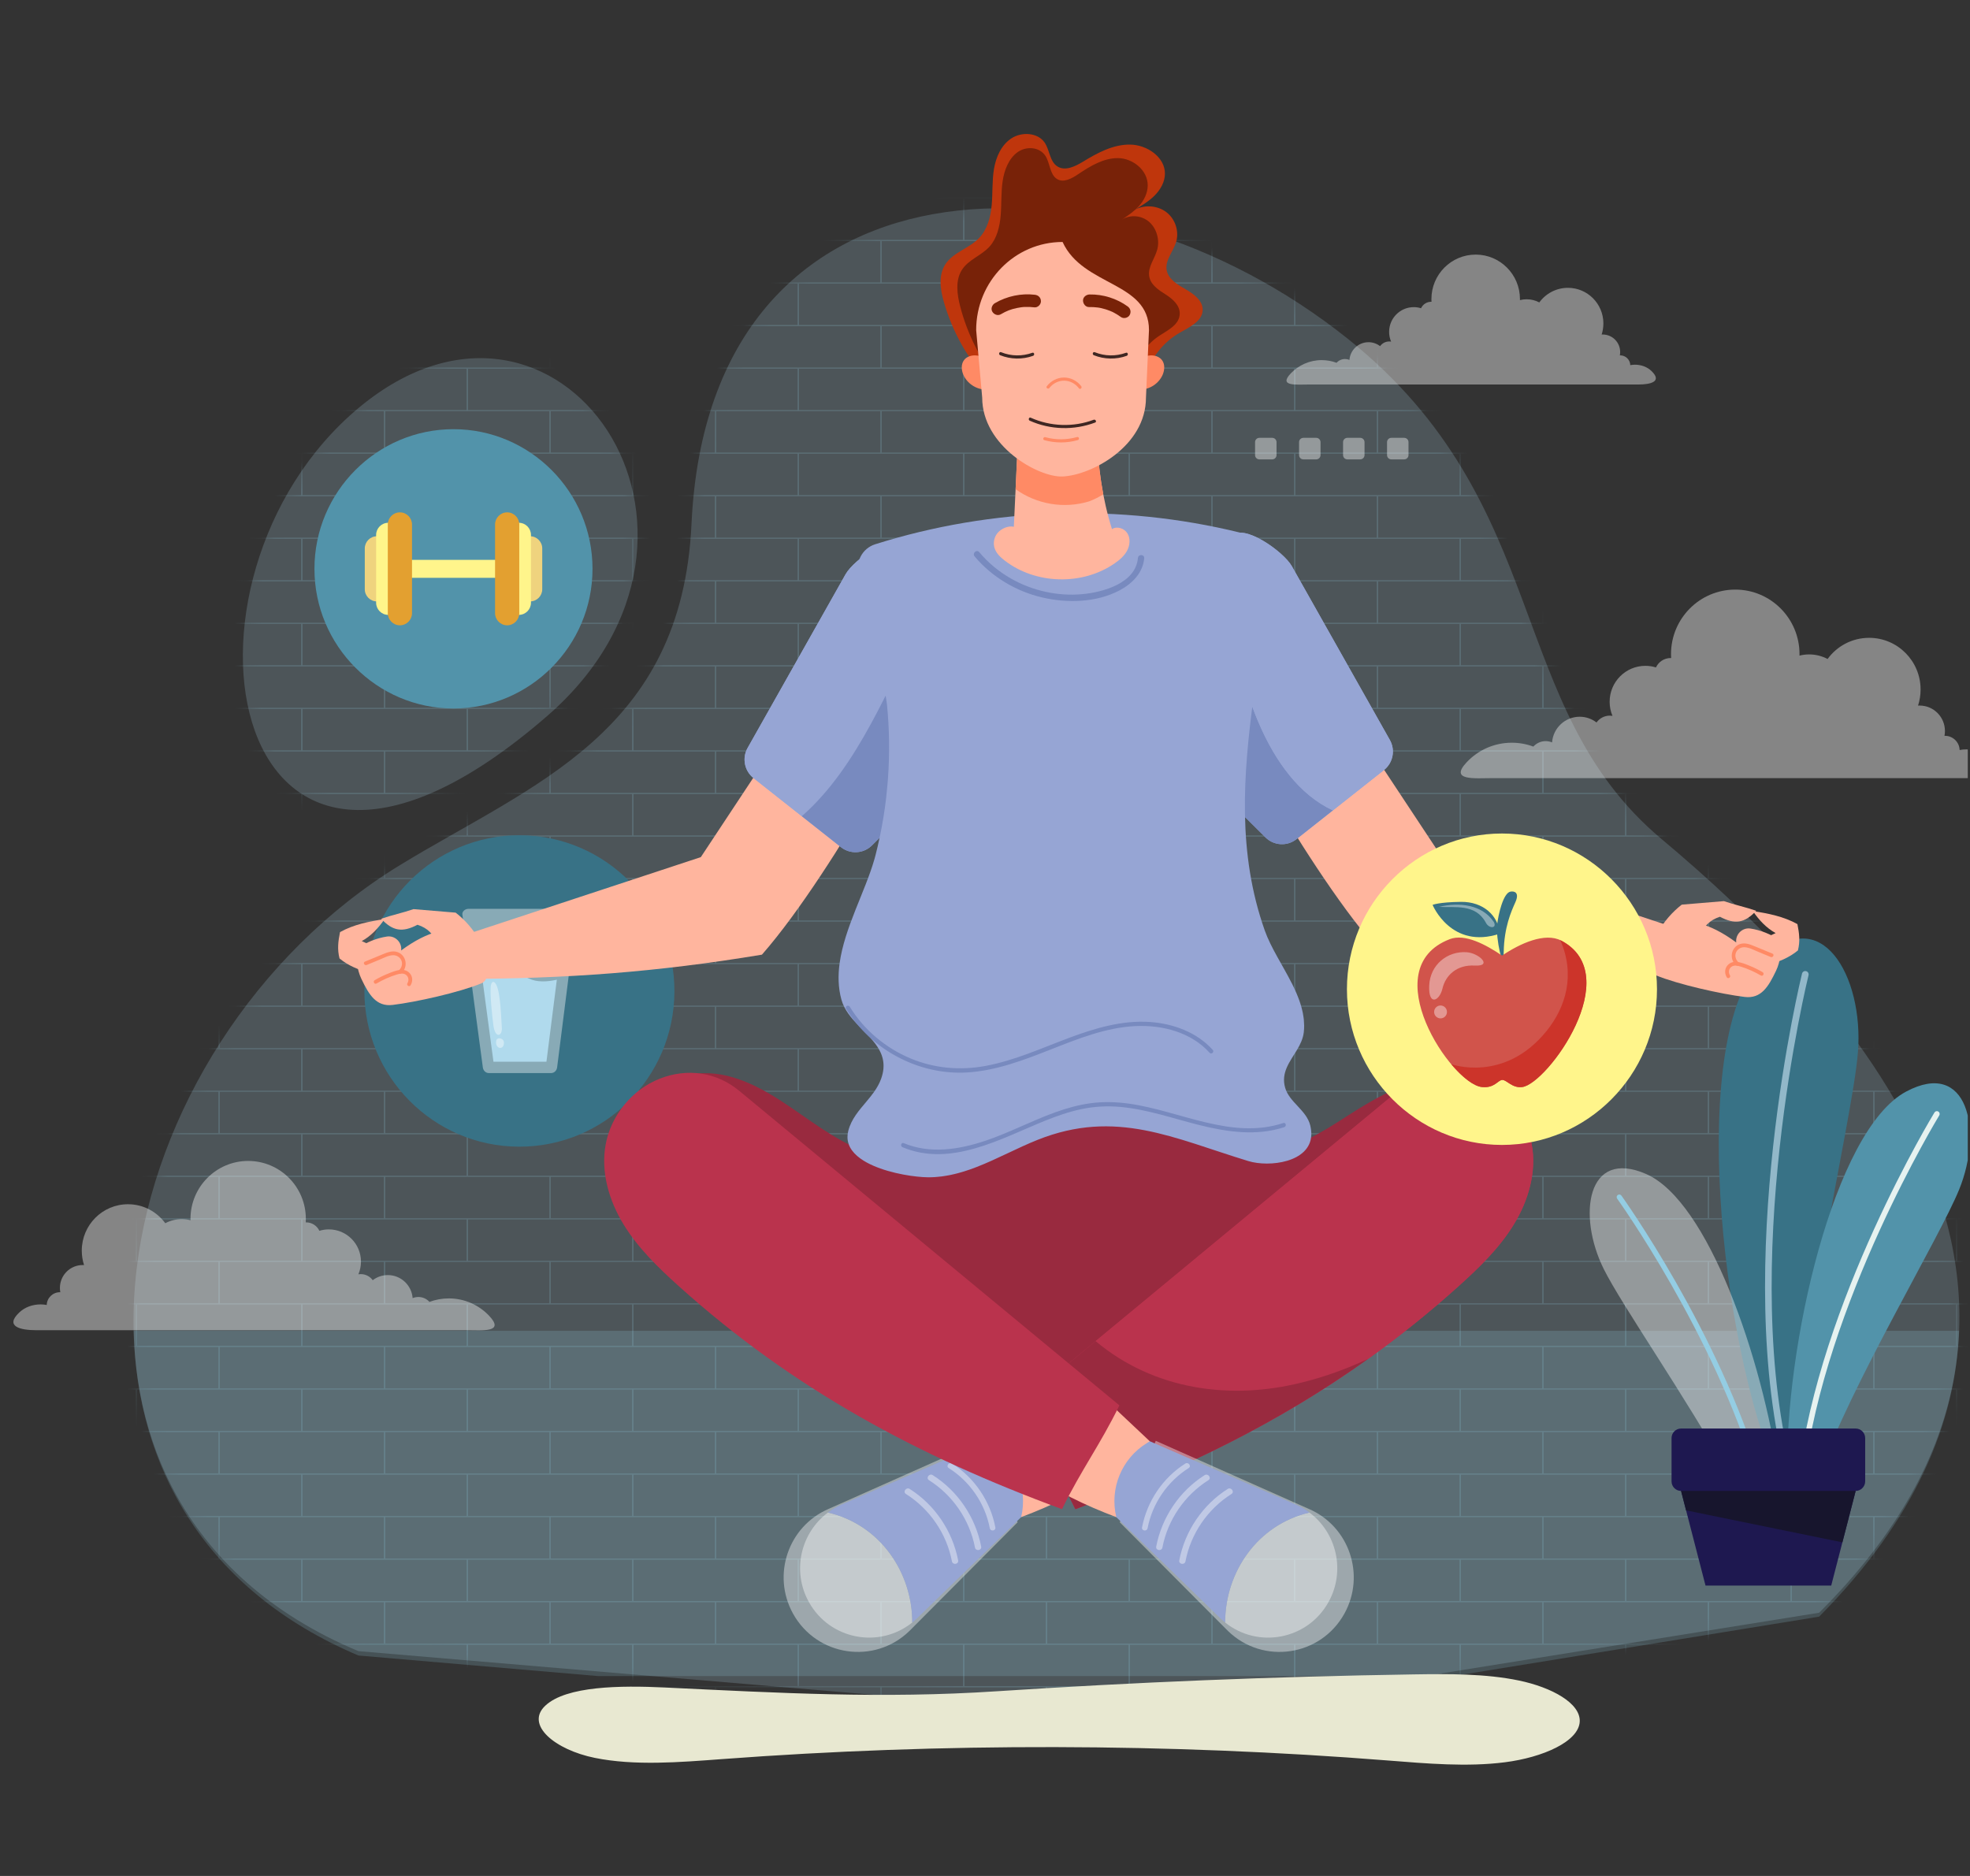 <svg width="147" height="140" viewBox="0 0 147 140" fill="none" xmlns="http://www.w3.org/2000/svg">
<rect x="0" y="0" width="147" height="140" fill="#333333" stroke="none"/>
<g clip-path="url(#clip0_227_8449)">
<path fill-rule="evenodd" clip-rule="evenodd" d="M26.744 123.223C0.197 112.123 8.125 77.823 29.852 64.558C39.735 58.523 50.874 54.719 51.6 39.094C52.917 10.693 82.047 10.461 100.57 25.281C115.994 37.62 112.2 52.744 123.991 62.622C137.121 73.621 159.541 96.65 135.74 120.357L86.39 128.281L26.744 123.223ZM40.811 53.451C56.633 39.724 41.702 18.054 26.823 30.39C11.357 43.211 16.805 74.281 40.811 53.451Z" fill="#B7DDF0" fill-opacity="0.2"/>
<mask id="mask0_227_8449" style="mask-type:luminance" maskUnits="userSpaceOnUse" x="9" y="15" width="138" height="114">
<path d="M26.744 123.224C0.197 112.123 8.125 77.824 29.852 64.558C39.735 58.524 50.874 54.719 51.6 39.095C52.917 10.694 82.047 10.461 100.57 25.282C115.994 37.621 112.2 52.745 123.991 62.623C137.121 73.622 159.541 96.651 135.74 120.358L86.39 128.282L26.744 123.224ZM40.811 53.452C56.633 39.724 41.702 18.054 26.823 30.39C11.357 43.212 16.805 74.281 40.811 53.452Z" fill="white"/>
</mask>
<g mask="url(#mask0_227_8449)">
<path fill-rule="evenodd" clip-rule="evenodd" d="M139.882 134.03H139.774V132.274H133.655H133.654H133.652H127.534V134.03H127.425V132.274H121.307H121.305H121.304H115.185V134.03H115.077V132.274H108.958H108.957H108.955H102.837V134.03H102.729V132.274H96.61H96.609H96.607H90.488V134.03H90.381V132.274H84.262H84.262H84.261H78.142V134.03H78.034V132.274H71.915H71.914H71.913H65.794V134.03H65.686V132.274H59.568H59.566H59.565H53.446V134.03H53.339V132.274H47.22H47.219H47.217H41.099V134.03H40.99V132.274H34.871H34.87H34.869H28.75V134.03H28.642V132.274H22.523H22.522H22.52H16.402V134.03H16.294V132.274H10.176H10.174H10.173H6.496V132.18H10.12V129.1H6.496V129.006H10.173H10.176H16.294V125.925H10.176H10.174H10.173H6.496V125.831H10.12V122.75H6.496V122.656H10.173H10.176H16.294V119.576H10.176H10.174H10.173H6.496V119.482H10.12V116.401H6.496V116.308H10.173H10.176H16.294V113.227H10.176H10.174H10.173H6.496V113.133H10.12V110.052H6.496V109.959H10.173H10.176H16.294V106.878H10.176H10.174H10.173H6.496V106.784H10.12V103.703H6.496V103.61H10.173H10.176H16.294V100.529H10.176H10.174H10.173H6.496V100.435H10.12V97.355H6.496V97.26H10.173H10.176H16.294V94.18H10.176H10.174H10.173H6.496V94.086H10.12V91.005H6.496V90.912H10.173H10.176H16.294V87.831H10.176H10.174H10.173H6.496V87.737H10.12V84.656H6.496V84.562H10.173H10.176H16.294V81.482H10.176H10.174H10.173H6.496V81.388H10.12V78.307H6.496V78.214H10.173H10.176H16.294V75.133H10.176H10.174H10.173H6.496V75.039H10.12V71.959H6.496V71.865H10.173H10.176H16.294V68.784H10.176H10.174H10.173H6.496V68.69H10.12V65.61H6.496V65.516H10.173H10.176H16.294V62.435H10.176H10.174H10.173H6.496V62.341H10.12V59.26H6.496V59.167H10.173H10.176H16.294V56.086H10.176H10.174H10.173H6.496V55.993H10.12V52.912H6.496V52.818H10.173H10.176H16.294V49.737H10.176H10.174H10.173H6.496V49.643H10.12V46.563H6.496V46.469H10.173H10.176H16.294V43.388H10.176H10.174H10.173H6.496V43.295H10.12V40.214H6.496V40.12H10.173H10.176H16.294V37.04H10.176H10.174H10.173H6.496V36.946H10.12V33.865H6.496V33.771H10.173H10.176H16.294V30.69H10.176H10.174H10.173H6.496V30.597H10.12V27.516H6.496V27.422H10.173H10.176H16.294V24.342H10.176H10.174H10.173H6.496V24.248H10.12V21.168H6.496V21.074H10.173H10.176H16.294V17.993H10.176H10.174H10.173H6.496V17.899H10.12V14.819H6.496V14.725H10.173H10.176H16.294V11.644H10.176H10.174H10.173H6.496V11.551H10.12V9.794H10.228V11.551H16.346H16.349H22.468V9.794H22.576V11.551H28.695H28.698H34.816V9.794H34.924V11.551H41.043H41.045H47.164V9.794H47.272V11.551H53.391H53.393H59.512V9.794H59.62V11.551H65.738H65.741H71.86V9.794H71.968V11.551H78.086H78.089H84.208V9.794H84.316V11.551H90.435H90.438H96.556V9.794H96.664V11.551H102.783H102.786H108.905V9.794H109.012V11.551H115.131H115.134H121.253V9.794H121.361V11.551H127.479H127.483H133.601V9.794H133.709V11.551H139.828H139.83H145.949V9.794H146.057V11.551H149.681V11.645H146.004H146.003H146.001H139.883V14.725H146.001H146.004H149.681V14.819H146.057V17.9H149.681V17.994H146.004H146.003H146.001H139.883V21.074H146.001H146.004H149.681V21.168H146.057V24.249H149.681V24.343H146.004H146.003H146.001H139.883V27.424H146.001H146.004H149.681V27.517H146.057V30.598H149.681V30.692H146.004H146.003H146.001H139.883V33.772H146.001H146.004H149.681V33.866H146.057V36.947H149.681V37.041H146.004H146.003H146.001H139.883V40.122H146.001H146.004H149.681V40.215H146.057V43.296H149.681V43.389H146.004H146.003H146.001H139.883V46.471H146.001H146.004H149.681V46.564H146.057V49.645H149.681V49.739H146.004H146.003H146.001H139.883V52.819H146.001H146.004H149.681V52.913H146.057V55.994H149.681V56.087H146.004H146.003H146.001H139.883V59.168H146.001H146.004H149.681V59.261H146.057V62.342H149.681V62.436H146.004H146.003H146.001H139.883V65.517H146.001H146.004H149.681V65.611H146.057V68.692H149.681V68.785H146.004H146.003H146.001H139.883V71.866H146.001H146.004H149.681V71.96H146.057V75.04H149.681V75.135H146.004H146.003H146.001H139.883V78.215H146.001H146.004H149.681V78.308H146.057V81.389H149.681V81.483H146.004H146.003H146.001H139.883V84.564H146.001H146.004H149.681V84.657H146.057V87.738H149.681V87.832H146.004H146.003H146.001H139.883V90.913H146.001H146.004H149.681V91.006H146.057V94.088H149.681V94.181H146.004H146.003H146.001H139.883V97.262H146.001H146.004H149.681V97.356H146.057V100.437H149.681V100.53H146.004H146.003H146.001H139.883V103.611H146.001H146.004H149.681V103.705H146.057V106.785H149.681V106.879H146.004H146.003H146.001H139.883V109.96H146.001H146.004H149.681V110.054H146.057V113.135H149.681V113.228H146.004H146.003H146.001H139.883V116.309H146.001H146.004H149.681V116.403H146.057V119.484H149.681V119.577H146.004H146.003H146.001H139.883V122.658H146.001H146.004H149.681V122.752H146.057V125.833H149.681V125.926H146.004H146.003H146.001H139.883V129.007H146.001H146.004H149.681V129.101H146.057V132.181H149.681V132.275H146.004H146.003H146.001H139.883V134.03H139.882ZM145.948 129.1H139.829H139.828H139.827H133.708V132.18H139.827H139.829H145.948V129.1ZM133.6 129.1H127.482H127.48H127.479H121.36V132.18H127.479H127.482H133.6V129.1ZM121.252 129.1H115.133H115.132H115.13H109.012V132.18H115.13H115.133H121.252V129.1ZM108.904 129.1H102.785H102.784H102.783H96.664V132.18H102.783H102.786H108.905V129.1H108.904ZM96.556 129.1H90.438H90.436H90.435H84.316V132.18H90.435H90.438H96.556V129.1ZM84.208 129.1H78.089H78.088H78.087H71.968V132.18H78.087H78.089H84.208V129.1ZM71.86 129.1H65.741H65.74H65.738H59.62V132.18H65.738H65.741H71.86V129.1ZM59.512 129.1H53.394H53.392H53.391H47.272V132.18H53.391H53.394H59.512V129.1ZM47.164 129.1H41.045H41.044H41.043H34.924V132.18H41.043H41.046H47.164V129.1H47.164ZM34.816 129.1H28.698H28.696H28.695H22.576V132.18H28.695H28.698H34.816V129.1ZM22.468 129.1H16.349H16.348H16.347H10.228V132.18H16.347H16.349H22.468V129.1ZM139.774 125.925H133.655H133.654H133.652H127.534V129.006H133.652H133.655H139.774V125.925ZM127.426 125.925H121.307H121.306H121.304H115.186V129.006H121.304H121.307H127.426V125.925ZM115.078 125.925H108.959H108.958H108.956H102.837V129.006H108.956H108.959H115.078V125.925ZM102.73 125.925H96.611H96.61H96.608H90.489V129.006H96.608H96.611H102.73V125.925ZM90.382 125.925H84.263H84.262H84.261H78.142V129.006H84.261H84.263H90.382V125.925H90.382ZM78.034 125.925H71.915H71.914H71.913H65.794V129.006H71.913H71.915H78.034V125.925ZM65.686 125.925H59.567H59.566H59.565H53.446V129.006H59.565H59.567H65.686V125.925ZM53.338 125.925H47.22H47.218H47.217H41.098V129.006H47.217H47.22H53.339V125.925H53.338ZM40.99 125.925H34.871H34.87H34.869H28.75V129.006H34.869H34.871H40.99V125.925ZM28.642 125.925H22.523H22.522H22.52H16.402V129.006H22.521H22.524H28.642L28.642 125.925ZM145.948 122.75H139.829H139.828H139.827H133.708V125.831H139.827H139.829H145.948V122.75ZM133.6 122.75H127.482H127.48H127.479H121.36V125.831H127.479H127.482H133.6V122.75ZM121.252 122.75H115.133H115.132H115.13H109.012V125.831H115.13H115.133H121.252V122.75ZM108.904 122.75H102.785H102.784H102.783H96.664V125.831H102.783H102.786H108.905V122.75H108.904ZM96.556 122.75H90.438H90.436H90.435H84.316V125.831H90.435H90.438H96.556V122.75ZM84.208 122.75H78.089H78.088H78.087H71.968V125.831H78.087H78.089H84.208V122.75ZM71.86 122.75H65.741H65.74H65.738H59.62V125.831H65.738H65.741H71.86V122.75ZM59.512 122.75H53.394H53.392H53.391H47.272V125.831H53.391H53.394H59.512V122.75ZM47.164 122.75H41.045H41.044H41.043H34.924V125.831H41.043H41.046H47.164V122.75H47.164ZM34.816 122.75H28.698H28.696H28.695H22.576V125.831H28.695H28.698H34.816V122.75ZM22.468 122.75H16.349H16.348H16.347H10.228V125.831H16.347H16.349H22.468V122.75ZM139.774 119.576H133.655H133.654H133.652H127.534V122.656H133.652H133.655H139.774V119.576ZM127.426 119.576H121.307H121.306H121.304H115.186V122.656H121.304H121.307H127.426V119.576ZM115.078 119.576H108.959H108.958H108.956H102.837V122.656H108.956H108.959H115.078V119.576ZM102.73 119.576H96.611H96.61H96.608H90.489V122.656H96.608H96.611H102.73V119.576ZM90.382 119.576H84.263H84.262H84.261H78.142V122.656H84.261H84.263H90.382V119.576H90.382ZM78.034 119.576H71.915H71.914H71.913H65.794V122.656H71.913H71.915H78.034V119.576ZM65.686 119.576H59.567H59.566H59.565H53.446V122.656H59.565H59.567H65.686V119.576ZM53.338 119.576H47.22H47.218H47.217H41.098V122.656H47.217H47.22H53.339V119.576H53.338ZM40.99 119.576H34.871H34.87H34.869H28.75V122.656H34.869H34.871H40.99V119.576ZM28.642 119.576H22.523H22.522H22.52H16.402V122.656H22.521H22.524H28.642L28.642 119.576ZM145.948 116.402H139.829H139.828H139.827H133.708V119.483H139.827H139.829H145.948V116.402ZM133.6 116.402H127.482H127.48H127.479H121.36V119.483H127.479H127.482H133.6V116.402ZM121.252 116.402H115.133H115.132H115.13H109.012V119.483H115.13H115.133H121.252V116.402ZM108.904 116.402H102.785H102.784H102.783H96.664V119.483H102.783H102.786H108.905V116.402H108.904ZM96.556 116.402H90.438H90.436H90.435H84.316V119.483H90.435H90.438H96.556V116.402ZM84.208 116.402H78.089H78.088H78.087H71.968V119.483H78.087H78.089H84.208V116.402ZM71.86 116.402H65.741H65.74H65.738H59.62V119.483H65.738H65.741H71.86V116.402ZM59.512 116.402H53.394H53.392H53.391H47.272V119.483H53.391H53.394H59.512V116.402ZM47.164 116.402H41.045H41.044H41.043H34.924V119.483H41.043H41.046H47.164V116.402H47.164ZM34.816 116.402H28.698H28.696H28.695H22.576V119.483H28.695H28.698H34.816V116.402ZM22.468 116.402H16.349H16.348H16.347H10.228V119.483H16.347H16.349H22.468V116.402ZM139.774 113.227H133.655H133.654H133.652H127.534V116.308H133.652H133.655H139.774V113.227ZM127.426 113.227H121.307H121.306H121.304H115.186V116.308H121.304H121.307H127.426V113.227ZM115.078 113.227H108.959H108.958H108.956H102.837V116.308H108.956H108.959H115.078V113.227ZM102.73 113.227H96.611H96.61H96.608H90.489V116.308H96.608H96.611H102.73V113.227ZM90.382 113.227H84.263H84.262H84.261H78.142V116.308H84.261H84.263H90.382V113.227H90.382ZM78.034 113.227H71.915H71.914H71.913H65.794V116.308H71.913H71.915H78.034V113.227ZM65.686 113.227H59.567H59.566H59.565H53.446V116.308H59.565H59.567H65.686V113.227ZM53.338 113.227H47.22H47.218H47.217H41.098V116.308H47.217H47.22H53.339V113.227H53.338ZM40.99 113.227H34.871H34.87H34.869H28.75V116.308H34.869H34.871H40.99V113.227ZM28.642 113.227H22.523H22.522H22.52H16.402V116.308H22.521H22.524H28.642L28.642 113.227ZM145.948 110.053H139.829H139.828H139.827H133.708V113.134H139.827H139.829H145.948V110.053ZM133.6 110.053H127.482H127.48H127.479H121.36V113.134H127.479H127.482H133.6V110.053ZM121.252 110.053H115.133H115.132H115.13H109.012V113.134H115.13H115.133H121.252V110.053ZM108.904 110.053H102.785H102.784H102.783H96.664V113.134H102.783H102.786H108.905V110.053H108.904ZM96.556 110.053H90.438H90.436H90.435H84.316V113.134H90.435H90.438H96.556V110.053ZM84.208 110.053H78.089H78.088H78.087H71.968V113.134H78.087H78.089H84.208V110.053ZM71.86 110.053H65.741H65.74H65.738H59.62V113.134H65.738H65.741H71.86V110.053ZM59.512 110.053H53.394H53.392H53.391H47.272V113.134H53.391H53.394H59.512V110.053ZM47.164 110.053H41.045H41.044H41.043H34.924V113.134H41.043H41.046H47.164V110.053H47.164ZM34.816 110.053H28.698H28.696H28.695H22.576V113.134H28.695H28.698H34.816V110.053ZM22.468 110.053H16.349H16.348H16.347H10.228V113.134H16.347H16.349H22.468V110.053ZM139.774 106.878H133.655H133.654H133.652H127.534V109.959H133.652H133.655H139.774V106.878ZM127.426 106.878H121.307H121.306H121.304H115.186V109.959H121.304H121.307H127.426V106.878ZM115.078 106.878H108.959H108.958H108.956H102.837V109.959H108.956H108.959H115.078V106.878ZM102.73 106.878H96.611H96.61H96.608H90.489V109.959H96.608H96.611H102.73V106.878ZM90.382 106.878H84.263H84.262H84.261H78.142V109.959H84.261H84.263H90.382V106.878H90.382ZM78.034 106.878H71.915H71.914H71.913H65.794V109.959H71.913H71.915H78.034V106.878ZM65.686 106.878H59.567H59.566H59.565H53.446V109.959H59.565H59.567H65.686V106.878ZM53.338 106.878H47.22H47.218H47.217H41.098V109.959H47.217H47.22H53.339V106.878H53.338ZM40.99 106.878H34.871H34.87H34.869H28.75V109.959H34.869H34.871H40.99V106.878ZM28.642 106.878H22.523H22.522H22.52H16.402V109.959H22.521H22.524H28.642L28.642 106.878ZM145.948 103.704H139.829H139.828H139.827H133.708V106.785H139.827H139.829H145.948V103.704ZM133.6 103.704H127.482H127.48H127.479H121.36V106.785H127.479H127.482H133.6V103.704ZM121.252 103.704H115.133H115.132H115.13H109.012V106.785H115.13H115.133H121.252V103.704ZM108.904 103.704H102.785H102.784H102.783H96.664V106.785H102.783H102.786H108.905V103.704H108.904ZM96.556 103.704H90.438H90.436H90.435H84.316V106.785H90.435H90.438H96.556V103.704ZM84.208 103.704H78.089H78.088H78.087H71.968V106.785H78.087H78.089H84.208V103.704ZM71.86 103.704H65.741H65.74H65.738H59.62V106.785H65.738H65.741H71.86V103.704ZM59.512 103.704H53.394H53.392H53.391H47.272V106.785H53.391H53.394H59.512V103.704ZM47.164 103.704H41.045H41.044H41.043H34.924V106.785H41.043H41.046H47.164V103.704H47.164ZM34.816 103.704H28.698H28.696H28.695H22.576V106.785H28.695H28.698H34.816V103.704ZM22.468 103.704H16.349H16.348H16.347H10.228V106.785H16.347H16.349H22.468V103.704ZM139.774 100.529H133.655H133.654H133.652H127.534V103.61H133.652H133.655H139.774V100.529ZM127.426 100.529H121.307H121.306H121.304H115.186V103.61H121.304H121.307H127.426V100.529ZM115.078 100.529H108.959H108.958H108.956H102.837V103.61H108.956H108.959H115.078V100.529ZM102.73 100.529H96.611H96.61H96.608H90.489V103.61H96.608H96.611H102.73V100.529ZM90.382 100.529H84.263H84.262H84.261H78.142V103.61H84.261H84.263H90.382V100.529H90.382ZM78.034 100.529H71.915H71.914H71.913H65.794V103.61H71.913H71.915H78.034V100.529ZM65.686 100.529H59.567H59.566H59.565H53.446V103.61H59.565H59.567H65.686V100.529ZM53.338 100.529H47.22H47.218H47.217H41.098V103.61H47.217H47.22H53.339V100.529H53.338ZM40.99 100.529H34.871H34.87H34.869H28.75V103.61H34.869H34.871H40.99V100.529ZM28.642 100.529H22.523H22.522H22.52H16.402V103.61H22.521H22.524H28.642L28.642 100.529ZM145.948 97.355H139.829H139.828H139.827H133.708V100.436H139.827H139.829H145.948V97.355ZM133.6 97.355H127.482H127.48H127.479H121.36V100.436H127.479H127.482H133.6V97.355ZM121.252 97.355H115.133H115.132H115.13H109.012V100.436H115.13H115.133H121.252V97.355ZM108.904 97.355H102.785H102.784H102.783H96.664V100.436H102.783H102.786H108.905V97.355H108.904ZM96.556 97.355H90.438H90.436H90.435H84.316V100.436H90.435H90.438H96.556V97.355ZM84.208 97.355H78.089H78.088H78.087H71.968V100.436H78.087H78.089H84.208V97.355ZM71.86 97.355H65.741H65.74H65.738H59.62V100.436H65.738H65.741H71.86V97.355ZM59.512 97.355H53.394H53.392H53.391H47.272V100.436H53.391H53.394H59.512V97.355ZM47.164 97.355H41.045H41.044H41.043H34.924V100.436H41.043H41.046H47.164V97.355H47.164ZM34.816 97.355H28.698H28.696H28.695H22.576V100.436H28.695H28.698H34.816V97.355ZM22.468 97.355H16.349H16.348H16.347H10.228V100.436H16.347H16.349H22.468V97.355ZM139.774 94.18H133.655H133.654H133.652H127.534V97.261H133.652H133.655H139.774V94.18ZM127.426 94.18H121.307H121.306H121.304H115.186V97.261H121.304H121.307H127.426V94.18ZM115.078 94.18H108.959H108.958H108.956H102.837V97.261H108.956H108.959H115.078V94.18ZM102.73 94.18H96.611H96.61H96.608H90.489V97.261H96.608H96.611H102.73V94.18ZM90.382 94.18H84.263H84.262H84.261H78.142V97.261H84.261H84.263H90.382V94.18H90.382ZM78.034 94.18H71.915H71.914H71.913H65.794V97.261H71.913H71.915H78.034V94.18ZM65.686 94.18H59.567H59.566H59.565H53.446V97.261H59.565H59.567H65.686V94.18ZM53.338 94.18H47.22H47.218H47.217H41.098V97.261H47.217H47.22H53.339V94.18H53.338ZM40.99 94.18H34.871H34.87H34.869H28.75V97.261H34.869H34.871H40.99V94.18ZM28.642 94.18H22.523H22.522H22.52H16.402V97.261H22.521H22.524H28.642L28.642 94.18ZM145.948 91.006H139.829H139.828H139.827H133.708V94.087H139.827H139.829H145.948V91.006ZM133.6 91.006H127.482H127.48H127.479H121.36V94.087H127.479H127.482H133.6V91.006ZM121.252 91.006H115.133H115.132H115.13H109.012V94.087H115.13H115.133H121.252V91.006ZM108.904 91.006H102.785H102.784H102.783H96.664V94.087H102.783H102.786H108.905V91.006H108.904ZM96.556 91.006H90.438H90.436H90.435H84.316V94.087H90.435H90.438H96.556V91.006ZM84.208 91.006H78.089H78.088H78.087H71.968V94.087H78.087H78.089H84.208V91.006ZM71.86 91.006H65.741H65.74H65.738H59.62V94.087H65.738H65.741H71.86V91.006ZM59.512 91.006H53.394H53.392H53.391H47.272V94.087H53.391H53.394H59.512V91.006ZM47.164 91.006H41.045H41.044H41.043H34.924V94.087H41.043H41.046H47.164V91.006H47.164ZM34.816 91.006H28.698H28.696H28.695H22.576V94.087H28.695H28.698H34.816V91.006ZM22.468 91.006H16.349H16.348H16.347H10.228V94.087H16.347H16.349H22.468V91.006ZM139.774 87.832H133.655H133.654H133.652H127.534V90.913H133.652H133.655H139.774V87.832ZM127.426 87.832H121.307H121.306H121.304H115.186V90.913H121.304H121.307H127.426V87.832ZM115.078 87.832H108.959H108.958H108.956H102.837V90.913H108.956H108.959H115.078V87.832ZM102.73 87.832H96.611H96.61H96.608H90.489V90.913H96.608H96.611H102.73V87.832ZM90.382 87.832H84.263H84.262H84.261H78.142V90.913H84.261H84.263H90.382V87.832H90.382ZM78.034 87.832H71.915H71.914H71.913H65.794V90.913H71.913H71.915H78.034V87.832ZM65.686 87.832H59.567H59.566H59.565H53.446V90.913H59.565H59.567H65.686V87.832ZM53.338 87.832H47.22H47.218H47.217H41.098V90.913H47.217H47.22H53.339V87.832H53.338ZM40.99 87.832H34.871H34.87H34.869H28.75V90.913H34.869H34.871H40.99V87.832ZM28.642 87.832H22.523H22.522H22.52H16.402V90.913H22.521H22.524H28.642L28.642 87.832ZM145.948 84.657H139.829H139.828H139.827H133.708V87.738H139.827H139.829H145.948V84.657ZM133.6 84.657H127.482H127.48H127.479H121.36V87.738H127.479H127.482H133.6V84.657ZM121.252 84.657H115.133H115.132H115.13H109.012V87.738H115.13H115.133H121.252V84.657ZM108.904 84.657H102.785H102.784H102.783H96.664V87.738H102.783H102.786H108.905V84.657H108.904ZM96.556 84.657H90.438H90.436H90.435H84.316V87.738H90.435H90.438H96.556V84.657ZM84.208 84.657H78.089H78.088H78.087H71.968V87.738H78.087H78.089H84.208V84.657ZM71.86 84.657H65.741H65.74H65.738H59.62V87.738H65.738H65.741H71.86V84.657ZM59.512 84.657H53.394H53.392H53.391H47.272V87.738H53.391H53.394H59.512V84.657ZM47.164 84.657H41.045H41.044H41.043H34.924V87.738H41.043H41.046H47.164V84.657H47.164ZM34.816 84.657H28.698H28.696H28.695H22.576V87.738H28.695H28.698H34.816V84.657ZM22.468 84.657H16.349H16.348H16.347H10.228V87.738H16.347H16.349H22.468V84.657ZM139.774 81.482H133.655H133.654H133.652H127.534V84.563H133.652H133.655H139.774V81.482ZM127.426 81.482H121.307H121.306H121.304H115.186V84.563H121.304H121.307H127.426V81.482ZM115.078 81.482H108.959H108.958H108.956H102.837V84.563H108.956H108.959H115.078V81.482ZM102.73 81.482H96.611H96.61H96.608H90.489V84.563H96.608H96.611H102.73V81.482ZM90.382 81.482H84.263H84.262H84.261H78.142V84.563H84.261H84.263H90.382V81.482H90.382ZM78.034 81.482H71.915H71.914H71.913H65.794V84.563H71.913H71.915H78.034V81.482ZM65.686 81.482H59.567H59.566H59.565H53.446V84.563H59.565H59.567H65.686V81.482ZM53.338 81.482H47.22H47.218H47.217H41.098V84.563H47.217H47.22H53.339V81.482H53.338ZM40.99 81.482H34.871H34.87H34.869H28.75V84.563H34.869H34.871H40.99V81.482ZM28.642 81.482H22.523H22.522H22.52H16.402V84.563H22.521H22.524H28.642L28.642 81.482ZM145.948 78.308H139.829H139.828H139.827H133.708V81.389H139.827H139.829H145.948V78.308ZM133.6 78.308H127.482H127.48H127.479H121.36V81.389H127.479H127.482H133.6V78.308ZM121.252 78.308H115.133H115.132H115.13H109.012V81.389H115.13H115.133H121.252V78.308ZM108.904 78.308H102.785H102.784H102.783H96.664V81.389H102.783H102.786H108.905V78.308H108.904ZM96.556 78.308H90.438H90.436H90.435H84.316V81.389H90.435H90.438H96.556V78.308ZM84.208 78.308H78.089H78.088H78.087H71.968V81.389H78.087H78.089H84.208V78.308ZM71.86 78.308H65.741H65.74H65.738H59.62V81.389H65.738H65.741H71.86V78.308ZM59.512 78.308H53.394H53.392H53.391H47.272V81.389H53.391H53.394H59.512V78.308ZM47.164 78.308H41.045H41.044H41.043H34.924V81.389H41.043H41.046H47.164V78.308H47.164ZM34.816 78.308H28.698H28.696H28.695H22.576V81.389H28.695H28.698H34.816V78.308ZM22.468 78.308H16.349H16.348H16.347H10.228V81.389H16.347H16.349H22.468V78.308ZM139.774 75.134H133.655H133.654H133.652H127.534V78.215H133.652H133.655H139.774V75.134ZM127.426 75.134H121.307H121.306H121.304H115.186V78.215H121.304H121.307H127.426V75.134ZM115.078 75.134H108.959H108.958H108.956H102.837V78.215H108.956H108.959H115.078V75.134ZM102.73 75.134H96.611H96.61H96.608H90.489V78.215H96.608H96.611H102.73V75.134ZM90.382 75.134H84.263H84.262H84.261H78.142V78.215H84.261H84.263H90.382V75.134H90.382ZM78.034 75.134H71.915H71.914H71.913H65.794V78.215H71.913H71.915H78.034V75.134ZM65.686 75.134H59.567H59.566H59.565H53.446V78.215H59.565H59.567H65.686V75.134ZM53.338 75.134H47.22H47.218H47.217H41.098V78.215H47.217H47.22H53.339V75.134H53.338ZM40.99 75.134H34.871H34.87H34.869H28.75V78.215H34.869H34.871H40.99V75.134ZM28.642 75.134H22.523H22.522H22.52H16.402V78.215H22.521H22.524H28.642L28.642 75.134ZM145.948 71.959H139.829H139.828H139.827H133.708V75.04H139.827H139.829H145.948V71.959ZM133.6 71.959H127.482H127.48H127.479H121.36V75.04H127.479H127.482H133.6V71.959ZM121.252 71.959H115.133H115.132H115.13H109.012V75.04H115.13H115.133H121.252V71.959ZM108.904 71.959H102.785H102.784H102.783H96.664V75.04H102.783H102.786H108.905V71.959H108.904ZM96.556 71.959H90.438H90.436H90.435H84.316V75.04H90.435H90.438H96.556V71.959ZM84.208 71.959H78.089H78.088H78.087H71.968V75.04H78.087H78.089H84.208V71.959ZM71.86 71.959H65.741H65.74H65.738H59.62V75.04H65.738H65.741H71.86V71.959ZM59.512 71.959H53.394H53.392H53.391H47.272V75.04H53.391H53.394H59.512V71.959ZM47.164 71.959H41.045H41.044H41.043H34.924V75.04H41.043H41.046H47.164V71.959H47.164ZM34.816 71.959H28.698H28.696H28.695H22.576V75.04H28.695H28.698H34.816V71.959ZM22.468 71.959H16.349H16.348H16.347H10.228V75.04H16.347H16.349H22.468V71.959ZM139.774 68.784H133.655H133.654H133.652H127.534V71.865H133.652H133.655H139.774V68.784ZM127.426 68.784H121.307H121.306H121.304H115.186V71.865H121.304H121.307H127.426V68.784ZM115.078 68.784H108.959H108.958H108.956H102.837V71.865H108.956H108.959H115.078V68.784ZM102.73 68.784H96.611H96.61H96.608H90.489V71.865H96.608H96.611H102.73V68.784ZM90.382 68.784H84.263H84.262H84.261H78.142V71.865H84.261H84.263H90.382V68.784H90.382ZM78.034 68.784H71.915H71.914H71.913H65.794V71.865H71.913H71.915H78.034V68.784ZM65.686 68.784H59.567H59.566H59.565H53.446V71.865H59.565H59.567H65.686V68.784ZM53.338 68.784H47.22H47.218H47.217H41.098V71.865H47.217H47.22H53.339V68.784H53.338ZM40.99 68.784H34.871H34.87H34.869H28.75V71.865H34.869H34.871H40.99V68.784ZM28.642 68.784H22.523H22.522H22.52H16.402V71.865H22.521H22.524H28.642L28.642 68.784ZM145.948 65.61H139.829H139.828H139.827H133.708V68.691H139.827H139.829H145.948V65.61ZM133.6 65.61H127.482H127.48H127.479H121.36V68.691H127.479H127.482H133.6V65.61ZM121.252 65.61H115.133H115.132H115.13H109.012V68.691H115.13H115.133H121.252V65.61ZM108.904 65.61H102.785H102.784H102.783H96.664V68.691H102.783H102.786H108.905V65.61H108.904ZM96.556 65.61H90.438H90.436H90.435H84.316V68.691H90.435H90.438H96.556V65.61ZM84.208 65.61H78.089H78.088H78.087H71.968V68.691H78.087H78.089H84.208V65.61ZM71.86 65.61H65.741H65.74H65.738H59.62V68.691H65.738H65.741H71.86V65.61ZM59.512 65.61H53.394H53.392H53.391H47.272V68.691H53.391H53.394H59.512V65.61ZM47.164 65.61H41.045H41.044H41.043H34.924V68.691H41.043H41.046H47.164V65.61H47.164ZM34.816 65.61H28.698H28.696H28.695H22.576V68.691H28.695H28.698H34.816V65.61ZM22.468 65.61H16.349H16.348H16.347H10.228V68.691H16.347H16.349H22.468V65.61ZM139.774 62.436H133.655H133.654H133.652H127.534V65.517H133.652H133.655H139.774V62.436ZM127.426 62.436H121.307H121.306H121.304H115.186V65.517H121.304H121.307H127.426V62.436ZM115.078 62.436H108.959H108.958H108.956H102.837V65.517H108.956H108.959H115.078V62.436ZM102.73 62.436H96.611H96.61H96.608H90.489V65.517H96.608H96.611H102.73V62.436ZM90.382 62.436H84.263H84.262H84.261H78.142V65.517H84.261H84.263H90.382V62.436H90.382ZM78.034 62.436H71.915H71.914H71.913H65.794V65.517H71.913H71.915H78.034V62.436ZM65.686 62.436H59.567H59.566H59.565H53.446V65.517H59.565H59.567H65.686V62.436ZM53.338 62.436H47.22H47.218H47.217H41.098V65.517H47.217H47.22H53.339V62.436H53.338ZM40.99 62.436H34.871H34.87H34.869H28.75V65.517H34.869H34.871H40.99V62.436ZM28.642 62.436H22.523H22.522H22.52H16.402V65.517H22.521H22.524H28.642L28.642 62.436ZM145.948 59.261H139.829H139.828H139.827H133.708V62.342H139.827H139.829H145.948V59.261ZM133.6 59.261H127.482H127.48H127.479H121.36V62.342H127.479H127.482H133.6V59.261ZM121.252 59.261H115.133H115.132H115.13H109.012V62.342H115.13H115.133H121.252V59.261ZM108.904 59.261H102.785H102.784H102.783H96.664V62.342H102.783H102.786H108.905V59.261H108.904ZM96.556 59.261H90.438H90.436H90.435H84.316V62.342H90.435H90.438H96.556V59.261ZM84.208 59.261H78.089H78.088H78.087H71.968V62.342H78.087H78.089H84.208V59.261ZM71.86 59.261H65.741H65.74H65.738H59.62V62.342H65.738H65.741H71.86V59.261ZM59.512 59.261H53.394H53.392H53.391H47.272V62.342H53.391H53.394H59.512V59.261ZM47.164 59.261H41.045H41.044H41.043H34.924V62.342H41.043H41.046H47.164V59.261H47.164ZM34.816 59.261H28.698H28.696H28.695H22.576V62.342H28.695H28.698H34.816V59.261ZM22.468 59.261H16.349H16.348H16.347H10.228V62.342H16.347H16.349H22.468V59.261ZM139.774 56.087H133.655H133.654H133.652H127.534V59.167H133.652H133.655H139.774V56.087ZM127.426 56.087H121.307H121.306H121.304H115.186V59.167H121.304H121.307H127.426V56.087ZM115.078 56.087H108.959H108.958H108.956H102.837V59.167H108.956H108.959H115.078V56.087ZM102.73 56.087H96.611H96.61H96.608H90.489V59.167H96.608H96.611H102.73V56.087ZM90.382 56.087H84.263H84.262H84.261H78.142V59.167H84.261H84.263H90.382V56.087H90.382ZM78.034 56.087H71.915H71.914H71.913H65.794V59.167H71.913H71.915H78.034V56.087ZM65.686 56.087H59.567H59.566H59.565H53.446V59.167H59.565H59.567H65.686V56.087ZM53.338 56.087H47.22H47.218H47.217H41.098V59.167H47.217H47.22H53.339V56.087H53.338ZM40.99 56.087H34.871H34.87H34.869H28.75V59.167H34.869H34.871H40.99V56.087ZM28.642 56.087H22.523H22.522H22.52H16.402V59.167H22.521H22.524H28.642L28.642 56.087ZM145.948 52.913H139.829H139.828H139.827H133.708V55.993H139.827H139.829H145.948V52.913ZM133.6 52.913H127.482H127.48H127.479H121.36V55.993H127.479H127.482H133.6V52.913ZM121.252 52.913H115.133H115.132H115.13H109.012V55.993H115.13H115.133H121.252V52.913ZM108.904 52.913H102.785H102.784H102.783H96.664V55.993H102.783H102.786H108.905V52.913H108.904ZM96.556 52.913H90.438H90.436H90.435H84.316V55.993H90.435H90.438H96.556V52.913ZM84.208 52.913H78.089H78.088H78.087H71.968V55.993H78.087H78.089H84.208V52.913ZM71.86 52.913H65.741H65.74H65.738H59.62V55.993H65.738H65.741H71.86V52.913ZM59.512 52.913H53.394H53.392H53.391H47.272V55.993H53.391H53.394H59.512V52.913ZM47.164 52.913H41.045H41.044H41.043H34.924V55.993H41.043H41.046H47.164V52.913H47.164ZM34.816 52.913H28.698H28.696H28.695H22.576V55.993H28.695H28.698H34.816V52.913ZM22.468 52.913H16.349H16.348H16.347H10.228V55.993H16.347H16.349H22.468V52.913ZM139.774 49.738H133.655H133.654H133.652H127.534V52.819H133.652H133.655H139.774V49.738ZM127.426 49.738H121.307H121.306H121.304H115.186V52.819H121.304H121.307H127.426V49.738ZM115.078 49.738H108.959H108.958H108.956H102.837V52.819H108.956H108.959H115.078V49.738ZM102.73 49.738H96.611H96.61H96.608H90.489V52.819H96.608H96.611H102.73V49.738ZM90.382 49.738H84.263H84.262H84.261H78.142V52.819H84.261H84.263H90.382V49.738H90.382ZM78.034 49.738H71.915H71.914H71.913H65.794V52.819H71.913H71.915H78.034V49.738ZM65.686 49.738H59.567H59.566H59.565H53.446V52.819H59.565H59.567H65.686V49.738ZM53.338 49.738H47.22H47.218H47.217H41.098V52.819H47.217H47.22H53.339V49.738H53.338ZM40.99 49.738H34.871H34.87H34.869H28.75V52.819H34.869H34.871H40.99V49.738ZM28.642 49.738H22.523H22.522H22.52H16.402V52.819H22.521H22.524H28.642L28.642 49.738ZM145.948 46.564H139.829H139.828H139.827H133.708V49.644H139.827H139.829H145.948V46.564ZM133.6 46.564H127.482H127.48H127.479H121.36V49.644H127.479H127.482H133.6V46.564ZM121.252 46.564H115.133H115.132H115.13H109.012V49.644H115.13H115.133H121.252V46.564ZM108.904 46.564H102.785H102.784H102.783H96.664V49.644H102.783H102.786H108.905V46.564H108.904ZM96.556 46.564H90.438H90.436H90.435H84.316V49.644H90.435H90.438H96.556V46.564ZM84.208 46.564H78.089H78.088H78.087H71.968V49.644H78.087H78.089H84.208V46.564ZM71.86 46.564H65.741H65.74H65.738H59.62V49.644H65.738H65.741H71.86V46.564ZM59.512 46.564H53.394H53.392H53.391H47.272V49.644H53.391H53.394H59.512V46.564ZM47.164 46.564H41.045H41.044H41.043H34.924V49.644H41.043H41.046H47.164V46.564H47.164ZM34.816 46.564H28.698H28.696H28.695H22.576V49.644H28.695H28.698H34.816V46.564ZM22.468 46.564H16.349H16.348H16.347H10.228V49.644H16.347H16.349H22.468V46.564ZM139.774 43.389H133.655H133.654H133.652H127.534V46.47H133.652H133.655H139.774V43.389ZM127.426 43.389H121.307H121.306H121.304H115.186V46.47H121.304H121.307H127.426V43.389ZM115.078 43.389H108.959H108.958H108.956H102.837V46.47H108.956H108.959H115.078V43.389ZM102.73 43.389H96.611H96.61H96.608H90.489V46.47H96.608H96.611H102.73V43.389ZM90.382 43.389H84.263H84.262H84.261H78.142V46.47H84.261H84.263H90.382V43.389H90.382ZM78.034 43.389H71.915H71.914H71.913H65.794V46.47H71.913H71.915H78.034V43.389ZM65.686 43.389H59.567H59.566H59.565H53.446V46.47H59.565H59.567H65.686V43.389ZM53.338 43.389H47.22H47.218H47.217H41.098V46.47H47.217H47.22H53.339V43.389H53.338ZM40.99 43.389H34.871H34.87H34.869H28.75V46.47H34.869H34.871H40.99V43.389ZM28.642 43.389H22.523H22.522H22.52H16.402V46.47H22.521H22.524H28.642L28.642 43.389ZM145.948 40.215H139.829H139.828H139.827H133.708V43.295H139.827H139.829H145.948V40.215ZM133.6 40.215H127.482H127.48H127.479H121.36V43.295H127.479H127.482H133.6V40.215ZM121.252 40.215H115.133H115.132H115.13H109.012V43.295H115.13H115.133H121.252V40.215ZM108.904 40.215H102.785H102.784H102.783H96.664V43.295H102.783H102.786H108.905V40.215H108.904ZM96.556 40.215H90.438H90.436H90.435H84.316V43.295H90.435H90.438H96.556V40.215ZM84.208 40.215H78.089H78.088H78.087H71.968V43.295H78.087H78.089H84.208V40.215ZM71.86 40.215H65.741H65.74H65.738H59.62V43.295H65.738H65.741H71.86V40.215ZM59.512 40.215H53.394H53.392H53.391H47.272V43.295H53.391H53.394H59.512V40.215ZM47.164 40.215H41.045H41.044H41.043H34.924V43.295H41.043H41.046H47.164V40.215H47.164ZM34.816 40.215H28.698H28.696H28.695H22.576V43.295H28.695H28.698H34.816V40.215ZM22.468 40.215H16.349H16.348H16.347H10.228V43.295H16.347H16.349H22.468V40.215ZM139.774 37.04H133.655H133.654H133.652H127.534V40.121H133.652H133.655H139.774V37.04ZM127.426 37.04H121.307H121.306H121.304H115.186V40.121H121.304H121.307H127.426V37.04ZM115.078 37.04H108.959H108.958H108.956H102.837V40.121H108.956H108.959H115.078V37.04ZM102.73 37.04H96.611H96.61H96.608H90.489V40.121H96.608H96.611H102.73V37.04ZM90.382 37.04H84.263H84.262H84.261H78.142V40.121H84.261H84.263H90.382V37.04H90.382ZM78.034 37.04H71.915H71.914H71.913H65.794V40.121H71.913H71.915H78.034V37.04ZM65.686 37.04H59.567H59.566H59.565H53.446V40.121H59.565H59.567H65.686V37.04ZM53.338 37.04H47.22H47.218H47.217H41.098V40.121H47.217H47.22H53.339V37.04H53.338ZM40.99 37.04H34.871H34.87H34.869H28.75V40.121H34.869H34.871H40.99V37.04ZM28.642 37.04H22.523H22.522H22.52H16.402V40.121H22.521H22.524H28.642L28.642 37.04ZM145.948 33.865H139.829H139.828H139.827H133.708V36.946H139.827H139.829H145.948V33.865ZM133.6 33.865H127.482H127.48H127.479H121.36V36.946H127.479H127.482H133.6V33.865ZM121.252 33.865H115.133H115.132H115.13H109.012V36.946H115.13H115.133H121.252V33.865ZM108.904 33.865H102.785H102.784H102.783H96.664V36.946H102.783H102.786H108.905V33.865H108.904ZM96.556 33.865H90.438H90.436H90.435H84.316V36.946H90.435H90.438H96.556V33.865ZM84.208 33.865H78.089H78.088H78.087H71.968V36.946H78.087H78.089H84.208V33.865ZM71.86 33.865H65.741H65.74H65.738H59.62V36.946H65.738H65.741H71.86V33.865ZM59.512 33.865H53.394H53.392H53.391H47.272V36.946H53.391H53.394H59.512V33.865ZM47.164 33.865H41.045H41.044H41.043H34.924V36.946H41.043H41.046H47.164V33.865H47.164ZM34.816 33.865H28.698H28.696H28.695H22.576V36.946H28.695H28.698H34.816V33.865ZM22.468 33.865H16.349H16.348H16.347H10.228V36.946H16.347H16.349H22.468V33.865ZM139.774 30.691H133.655H133.654H133.652H127.534V33.772H133.652H133.655H139.774V30.691ZM127.426 30.691H121.307H121.306H121.304H115.186V33.772H121.304H121.307H127.426V30.691ZM115.078 30.691H108.959H108.958H108.956H102.837V33.772H108.956H108.959H115.078V30.691ZM102.73 30.691H96.611H96.61H96.608H90.489V33.772H96.608H96.611H102.73V30.691ZM90.382 30.691H84.263H84.262H84.261H78.142V33.772H84.261H84.263H90.382V30.691H90.382ZM78.034 30.691H71.915H71.914H71.913H65.794V33.772H71.913H71.915H78.034V30.691ZM65.686 30.691H59.567H59.566H59.565H53.446V33.772H59.565H59.567H65.686V30.691ZM53.338 30.691H47.22H47.218H47.217H41.098V33.772H47.217H47.22H53.339V30.691H53.338ZM40.99 30.691H34.871H34.87H34.869H28.75V33.772H34.869H34.871H40.99V30.691ZM28.642 30.691H22.523H22.522H22.52H16.402V33.772H22.521H22.524H28.642L28.642 30.691ZM145.948 27.517H139.829H139.828H139.827H133.708V30.598H139.827H139.829H145.948V27.517ZM133.6 27.517H127.482H127.48H127.479H121.36V30.598H127.479H127.482H133.6V27.517ZM121.252 27.517H115.133H115.132H115.13H109.012V30.598H115.13H115.133H121.252V27.517ZM108.904 27.517H102.785H102.784H102.783H96.664V30.598H102.783H102.786H108.905V27.517H108.904ZM96.556 27.517H90.438H90.436H90.435H84.316V30.598H90.435H90.438H96.556V27.517ZM84.208 27.517H78.089H78.088H78.087H71.968V30.598H78.087H78.089H84.208V27.517ZM71.86 27.517H65.741H65.74H65.738H59.62V30.598H65.738H65.741H71.86V27.517ZM59.512 27.517H53.394H53.392H53.391H47.272V30.598H53.391H53.394H59.512V27.517ZM47.164 27.517H41.045H41.044H41.043H34.924V30.598H41.043H41.046H47.164V27.517H47.164ZM34.816 27.517H28.698H28.696H28.695H22.576V30.598H28.695H28.698H34.816V27.517ZM22.468 27.517H16.349H16.348H16.347H10.228V30.598H16.347H16.349H22.468V27.517ZM139.774 24.342H133.655H133.654H133.652H127.534V27.423H133.652H133.655H139.774V24.342ZM127.426 24.342H121.307H121.306H121.304H115.186V27.423H121.304H121.307H127.426V24.342ZM115.078 24.342H108.959H108.958H108.956H102.837V27.423H108.956H108.959H115.078V24.342ZM102.73 24.342H96.611H96.61H96.608H90.489V27.423H96.608H96.611H102.73V24.342ZM90.382 24.342H84.263H84.262H84.261H78.142V27.423H84.261H84.263H90.382V24.342H90.382ZM78.034 24.342H71.915H71.914H71.913H65.794V27.423H71.913H71.915H78.034V24.342ZM65.686 24.342H59.567H59.566H59.565H53.446V27.423H59.565H59.567H65.686V24.342ZM53.338 24.342H47.22H47.218H47.217H41.098V27.423H47.217H47.22H53.339V24.342H53.338ZM40.99 24.342H34.871H34.87H34.869H28.75V27.423H34.869H34.871H40.99V24.342ZM28.642 24.342H22.523H22.522H22.52H16.402V27.423H22.521H22.524H28.642L28.642 24.342ZM145.948 21.168H139.829H139.828H139.827H133.708V24.248H139.827H139.829H145.948V21.168ZM133.6 21.168H127.482H127.48H127.479H121.36V24.248H127.479H127.482H133.6V21.168ZM121.252 21.168H115.133H115.132H115.13H109.012V24.248H115.13H115.133H121.252V21.168ZM108.904 21.168H102.785H102.784H102.783H96.664V24.248H102.783H102.786H108.905V21.168H108.904ZM96.556 21.168H90.438H90.436H90.435H84.316V24.248H90.435H90.438H96.556V21.168ZM84.208 21.168H78.089H78.088H78.087H71.968V24.248H78.087H78.089H84.208V21.168ZM71.86 21.168H65.741H65.74H65.738H59.62V24.248H65.738H65.741H71.86V21.168ZM59.512 21.168H53.394H53.392H53.391H47.272V24.248H53.391H53.394H59.512V21.168ZM47.164 21.168H41.045H41.044H41.043H34.924V24.248H41.043H41.046H47.164V21.168H47.164ZM34.816 21.168H28.698H28.696H28.695H22.576V24.248H28.695H28.698H34.816V21.168ZM22.468 21.168H16.349H16.348H16.347H10.228V24.248H16.347H16.349H22.468V21.168ZM139.774 17.994H133.655H133.654H133.652H127.534V21.074H133.652H133.655H139.774V17.994ZM127.426 17.994H121.307H121.306H121.304H115.186V21.074H121.304H121.307H127.426V17.994ZM115.078 17.994H108.959H108.958H108.956H102.837V21.074H108.956H108.959H115.078V17.994ZM102.73 17.994H96.611H96.61H96.608H90.489V21.074H96.608H96.611H102.73V17.994ZM90.382 17.994H84.263H84.262H84.261H78.142V21.074H84.261H84.263H90.382V17.994H90.382ZM78.034 17.994H71.915H71.914H71.913H65.794V21.074H71.913H71.915H78.034V17.994ZM65.686 17.994H59.567H59.566H59.565H53.446V21.074H59.565H59.567H65.686V17.994ZM53.338 17.994H47.22H47.218H47.217H41.098V21.074H47.217H47.22H53.339V17.994H53.338ZM40.99 17.994H34.871H34.87H34.869H28.75V21.074H34.869H34.871H40.99V17.994ZM28.642 17.994H22.523H22.522H22.52H16.402V21.074H22.521H22.524H28.642L28.642 17.994ZM145.948 14.819H139.829H139.828H139.827H133.708V17.9H139.827H139.829H145.948V14.819ZM133.6 14.819H127.482H127.48H127.479H121.36V17.9H127.479H127.482H133.6V14.819ZM121.252 14.819H115.133H115.132H115.13H109.012V17.9H115.13H115.133H121.252V14.819ZM108.904 14.819H102.785H102.784H102.783H96.664V17.9H102.783H102.786H108.905V14.819H108.904ZM96.556 14.819H90.438H90.436H90.435H84.316V17.9H90.435H90.438H96.556V14.819ZM84.208 14.819H78.089H78.088H78.087H71.968V17.9H78.087H78.089H84.208V14.819ZM71.86 14.819H65.741H65.74H65.738H59.62V17.9H65.738H65.741H71.86V14.819ZM59.512 14.819H53.394H53.392H53.391H47.272V17.9H53.391H53.394H59.512V14.819ZM47.164 14.819H41.045H41.044H41.043H34.924V17.9H41.043H41.046H47.164V14.819H47.164ZM34.816 14.819H28.698H28.696H28.695H22.576V17.9H28.695H28.698H34.816V14.819ZM22.468 14.819H16.349H16.348H16.347H10.228V17.9H16.347H16.349H22.468V14.819ZM139.774 11.645H133.655H133.654H133.652H127.534V14.725H133.652H133.655H139.774V11.645ZM127.426 11.645H121.307H121.306H121.304H115.186V14.725H121.304H121.307H127.426V11.645ZM115.078 11.645H108.959H108.958H108.956H102.837V14.725H108.956H108.959H115.078V11.645ZM102.73 11.645H96.611H96.61H96.608H90.489V14.725H96.608H96.611H102.73V11.645ZM90.382 11.645H84.263H84.262H84.261H78.142V14.725H84.261H84.263H90.382V11.645H90.382ZM78.034 11.645H71.915H71.914H71.913H65.794V14.725H71.913H71.915H78.034V11.645ZM65.686 11.645H59.567H59.566H59.565H53.446V14.725H59.565H59.567H65.686V11.645ZM53.338 11.645H47.22H47.218H47.217H41.098V14.725H47.217H47.22H53.339V11.645H53.338ZM40.99 11.645H34.871H34.87H34.869H28.75V14.725H34.869H34.871H40.99V11.645ZM28.642 11.645H22.523H22.522H22.52H16.402V14.725H22.521H22.524H28.642L28.642 11.645Z" fill="#94CDE3" fill-opacity="0.2"/>
</g>
<path fill-rule="evenodd" clip-rule="evenodd" d="M26.746 123.548C15.227 118.673 10.203 109.377 9.976 99.318H146.187C145.925 106.15 142.964 113.367 135.743 120.648L108.453 125.082H44.62L26.746 123.548Z" fill="#94CDE3" fill-opacity="0.2"/>
<path fill-rule="evenodd" clip-rule="evenodd" d="M112.807 55.428C113.373 55.428 113.916 55.53 114.418 55.717C114.645 55.467 114.972 55.309 115.335 55.309C115.505 55.309 115.666 55.343 115.814 55.405C115.895 54.333 116.787 53.489 117.875 53.489C118.347 53.489 118.783 53.648 119.131 53.916C119.354 53.608 119.715 53.407 120.123 53.407C120.192 53.407 120.259 53.413 120.323 53.424C120.185 53.1 120.11 52.744 120.11 52.37C120.11 50.89 121.304 49.69 122.777 49.69C123.052 49.69 123.316 49.731 123.565 49.809C123.759 49.395 124.177 49.108 124.663 49.108L124.699 49.109C124.692 49.012 124.689 48.915 124.689 48.817C124.689 46.157 126.836 44 129.484 44C132.132 44 134.278 46.157 134.278 48.817C134.278 48.854 134.277 48.891 134.277 48.928C134.508 48.869 134.751 48.838 135 48.838C135.495 48.838 135.963 48.962 136.373 49.179C137.072 48.221 138.2 47.6 139.473 47.6C141.594 47.6 143.313 49.327 143.313 51.458C143.313 51.877 143.246 52.28 143.123 52.657C143.162 52.655 143.2 52.654 143.239 52.654C144.284 52.654 145.13 53.505 145.13 54.553C145.13 54.677 145.119 54.798 145.096 54.914C145.109 54.914 145.123 54.913 145.135 54.913C145.726 54.913 146.207 55.384 146.226 55.972C146.39 55.941 146.558 55.924 146.732 55.924C147.413 55.924 148.052 56.163 148.511 56.599C149.739 57.767 148.398 58.07 147.106 58.07H145.42H144.097H116.98H114.864H111.387C110.039 58.07 108.114 58.291 109.452 56.876C110.294 55.984 111.486 55.428 112.807 55.428Z" fill="white" fill-opacity="0.4"/>
<path fill-rule="evenodd" clip-rule="evenodd" d="M93.972 32.675H94.933C95.109 32.675 95.254 32.819 95.254 32.996V33.962C95.254 34.139 95.109 34.283 94.933 34.283H93.972C93.796 34.283 93.652 34.139 93.652 33.962V32.996C93.652 32.819 93.796 32.675 93.972 32.675Z" fill="white" fill-opacity="0.4"/>
<path fill-rule="evenodd" clip-rule="evenodd" d="M97.255 32.675H98.217C98.393 32.675 98.537 32.819 98.537 32.996V33.962C98.537 34.139 98.393 34.283 98.217 34.283H97.255C97.079 34.283 96.935 34.139 96.935 33.962V32.996C96.935 32.819 97.079 32.675 97.255 32.675Z" fill="white" fill-opacity="0.4"/>
<path fill-rule="evenodd" clip-rule="evenodd" d="M100.538 32.675H101.5C101.675 32.675 101.82 32.819 101.82 32.996V33.962C101.82 34.139 101.675 34.283 101.5 34.283H100.538C100.362 34.283 100.218 34.139 100.218 33.962V32.996C100.218 32.819 100.362 32.675 100.538 32.675Z" fill="white" fill-opacity="0.4"/>
<path fill-rule="evenodd" clip-rule="evenodd" d="M103.82 32.675H104.781C104.957 32.675 105.101 32.819 105.101 32.996V33.962C105.101 34.139 104.957 34.283 104.781 34.283H103.82C103.644 34.283 103.5 34.139 103.5 33.962V32.996C103.5 32.819 103.644 32.675 103.82 32.675Z" fill="white" fill-opacity="0.4"/>
<path fill-rule="evenodd" clip-rule="evenodd" d="M98.623 26.875C99.013 26.875 99.387 26.945 99.733 27.074C99.889 26.901 100.115 26.793 100.365 26.793C100.483 26.793 100.593 26.816 100.695 26.859C100.751 26.12 101.366 25.538 102.115 25.538C102.441 25.538 102.741 25.648 102.981 25.832C103.135 25.62 103.384 25.482 103.665 25.482C103.712 25.482 103.758 25.486 103.802 25.493C103.707 25.27 103.655 25.025 103.655 24.767C103.655 23.747 104.478 22.921 105.494 22.921C105.682 22.921 105.865 22.949 106.037 23.003C106.17 22.717 106.459 22.52 106.793 22.52L106.817 22.52C106.813 22.453 106.811 22.386 106.811 22.319C106.811 20.486 108.289 19 110.115 19C111.939 19 113.418 20.486 113.418 22.319C113.418 22.345 113.418 22.37 113.417 22.396C113.577 22.355 113.743 22.334 113.915 22.334C114.257 22.334 114.579 22.419 114.862 22.569C115.343 21.909 116.121 21.48 116.998 21.48C118.46 21.48 119.644 22.671 119.644 24.139C119.644 24.428 119.598 24.705 119.514 24.966C119.54 24.964 119.566 24.963 119.593 24.963C120.313 24.963 120.896 25.549 120.896 26.272C120.896 26.357 120.888 26.44 120.873 26.521C120.882 26.52 120.891 26.52 120.901 26.52C121.307 26.52 121.638 26.845 121.651 27.25C121.764 27.229 121.881 27.217 122 27.217C122.47 27.217 122.909 27.381 123.225 27.682C124.072 28.487 123.148 28.695 122.257 28.695H121.096H120.184H101.499H100.04H97.644C96.716 28.695 95.39 28.848 96.311 27.873C96.892 27.258 97.712 26.875 98.623 26.875Z" fill="white" fill-opacity="0.4"/>
<path fill-rule="evenodd" clip-rule="evenodd" d="M33.49 96.898C32.982 96.898 32.495 96.99 32.045 97.158C31.841 96.933 31.547 96.792 31.22 96.792C31.068 96.792 30.923 96.822 30.791 96.878C30.718 95.915 29.918 95.157 28.94 95.157C28.516 95.157 28.125 95.3 27.813 95.54C27.613 95.264 27.288 95.085 26.922 95.085C26.861 95.085 26.801 95.09 26.742 95.099C26.866 94.809 26.935 94.489 26.935 94.153C26.935 92.825 25.862 91.747 24.54 91.747C24.293 91.747 24.056 91.784 23.832 91.854C23.658 91.482 23.282 91.224 22.846 91.224L22.815 91.225C22.82 91.138 22.822 91.051 22.822 90.963C22.822 88.575 20.895 86.639 18.518 86.639C16.141 86.639 14.214 88.575 14.214 90.963C14.214 90.997 14.214 91.029 14.215 91.063C14.007 91.01 13.79 90.982 13.566 90.982C13.12 90.982 12.701 91.093 12.333 91.288C11.705 90.428 10.693 89.87 9.55 89.87C7.646 89.87 6.102 91.421 6.102 93.334C6.102 93.711 6.162 94.073 6.272 94.412C6.238 94.409 6.203 94.408 6.168 94.408C5.23 94.408 4.47 95.172 4.47 96.114C4.47 96.225 4.481 96.333 4.501 96.438C4.489 96.437 4.477 96.437 4.465 96.437C3.935 96.437 3.504 96.859 3.487 97.388C3.339 97.36 3.188 97.345 3.032 97.345C2.42 97.345 1.847 97.558 1.435 97.95C0.332 98.998 1.536 99.271 2.697 99.271H4.21H5.398H29.743H31.643H34.765C35.975 99.271 37.702 99.47 36.502 98.199C35.746 97.397 34.676 96.898 33.49 96.898Z" fill="white" fill-opacity="0.4"/>
<path fill-rule="evenodd" clip-rule="evenodd" d="M131.496 71.642C135.851 67.188 139.09 72.846 138.638 78.525C138.209 83.911 133.588 102.387 134.445 110.16H132.676C128.348 100.193 125.921 77.344 131.496 71.642Z" fill="#387286"/>
<path fill-rule="evenodd" clip-rule="evenodd" d="M133.326 110.16C129.114 94.45 134.447 72.733 134.465 72.659C134.498 72.525 134.633 72.442 134.767 72.475C134.901 72.507 134.984 72.643 134.951 72.778C134.933 72.852 129.593 94.593 133.838 110.16H133.326V110.16Z" fill="#92B8C9"/>
<path fill-rule="evenodd" clip-rule="evenodd" d="M142.241 81.459C146.829 79.016 147.987 84.345 146.198 88.755C144.715 92.409 138.166 103.216 135.689 110.16H133.357C133.158 100.564 136.823 84.342 142.241 81.459Z" fill="#5293AA"/>
<path fill-rule="evenodd" clip-rule="evenodd" d="M134.208 110.16C135.726 97.181 144.318 83.074 144.349 83.023C144.409 82.923 144.538 82.892 144.636 82.952C144.735 83.013 144.766 83.141 144.706 83.241C144.676 83.292 136.14 97.308 134.623 110.16H134.208Z" fill="#E6F2F0"/>
<path fill-rule="evenodd" clip-rule="evenodd" d="M122.843 87.619C118.396 85.667 117.691 90.715 119.667 94.697C121.003 97.392 125.822 104.291 129.066 110.16H132.769C131.503 101.282 127.441 89.636 122.843 87.619Z" fill="white" fill-opacity="0.4"/>
<path fill-rule="evenodd" clip-rule="evenodd" d="M131.448 110.16C128.29 99.403 121.018 89.266 120.989 89.225C120.926 89.137 120.804 89.117 120.716 89.18C120.628 89.243 120.608 89.365 120.67 89.453C120.7 89.494 127.895 99.526 131.045 110.16H131.448Z" fill="#94CDE3"/>
<path fill-rule="evenodd" clip-rule="evenodd" d="M138.469 106.609H125.438C125.048 106.609 124.73 106.929 124.73 107.321V110.553C124.73 110.945 125.048 111.265 125.438 111.265H138.469C138.859 111.265 139.178 110.945 139.178 110.553V107.321C139.178 106.929 138.859 106.609 138.469 106.609Z" fill="#1E1850"/>
<path fill-rule="evenodd" clip-rule="evenodd" d="M136.235 109.238H127.674L125.439 111.265L127.265 118.33H131.954H136.644L138.469 111.265L136.235 109.238Z" fill="#1E1850"/>
<path fill-rule="evenodd" clip-rule="evenodd" d="M125.439 111.264L125.814 112.717L137.478 115.104L138.469 111.264H125.439Z" fill="#17152D"/>
<path fill-rule="evenodd" clip-rule="evenodd" d="M33.839 52.873C39.552 52.873 44.213 48.191 44.213 42.452C44.213 36.711 39.552 32.029 33.839 32.029C28.125 32.029 23.464 36.711 23.464 42.452C23.464 48.192 28.125 52.873 33.839 52.873Z" fill="#5293AA"/>
<path d="M38.166 41.782H29.689V43.122H38.166V41.782Z" fill="#FFF58B"/>
<path fill-rule="evenodd" clip-rule="evenodd" d="M28.124 40.02C28.621 40.02 29.027 40.428 29.027 40.928V43.976C29.027 44.475 28.621 44.883 28.124 44.883C27.627 44.883 27.22 44.475 27.22 43.976V40.928C27.22 40.428 27.626 40.02 28.124 40.02Z" fill="#EFD37E"/>
<path fill-rule="evenodd" clip-rule="evenodd" d="M28.969 39.015C28.472 39.015 28.066 39.423 28.066 39.922V44.98C28.066 45.479 28.472 45.888 28.969 45.888C29.466 45.888 29.873 45.48 29.873 44.98V39.922C29.873 39.423 29.466 39.015 28.969 39.015Z" fill="#FFF58B"/>
<path fill-rule="evenodd" clip-rule="evenodd" d="M29.84 38.236C30.337 38.236 30.744 38.645 30.744 39.144V45.758C30.744 46.258 30.337 46.666 29.841 46.666C29.343 46.666 28.937 46.258 28.937 45.758V39.144C28.936 38.645 29.343 38.236 29.84 38.236Z" fill="#E3A030"/>
<path fill-rule="evenodd" clip-rule="evenodd" d="M39.558 40.02C39.061 40.02 38.654 40.428 38.654 40.928V43.976C38.654 44.475 39.061 44.883 39.558 44.883C40.055 44.883 40.462 44.475 40.462 43.976V40.928C40.461 40.428 40.055 40.02 39.558 40.02Z" fill="#EFD37E"/>
<path fill-rule="evenodd" clip-rule="evenodd" d="M38.717 39.015C39.215 39.015 39.621 39.423 39.621 39.922V44.98C39.621 45.479 39.215 45.888 38.717 45.888C38.221 45.888 37.814 45.48 37.814 44.98V39.922C37.814 39.423 38.221 39.015 38.717 39.015Z" fill="#FFF58B"/>
<path fill-rule="evenodd" clip-rule="evenodd" d="M37.845 38.236C37.347 38.236 36.941 38.645 36.941 39.144V45.758C36.941 46.258 37.347 46.666 37.845 46.666C38.341 46.666 38.748 46.258 38.748 45.758V39.144C38.748 38.645 38.342 38.236 37.845 38.236Z" fill="#E3A030"/>
<path fill-rule="evenodd" clip-rule="evenodd" d="M77.2 92.798C83.216 92.798 88.124 87.868 88.124 81.824C88.124 75.779 83.217 70.848 77.2 70.848C71.182 70.848 66.275 75.779 66.275 81.824C66.275 87.868 71.183 92.798 77.2 92.798Z" fill="#FFF58B"/>
<path fill-rule="evenodd" clip-rule="evenodd" d="M71.706 78.645C72.945 77.4 74.973 77.4 76.211 78.645L77.199 79.637L78.186 78.645C79.425 77.4 81.452 77.4 82.691 78.645C85.894 81.862 81.129 85.617 77.199 87.778C73.612 86.125 68.5 81.866 71.706 78.645Z" fill="#D1544B"/>
<path fill-rule="evenodd" clip-rule="evenodd" d="M82.549 78.51C83.757 81.7 81.168 84.416 78.278 85.991C76.864 86.761 75.31 86.763 75.322 86.77C75.846 87.1 76.405 87.394 76.908 87.64C77.005 87.687 77.103 87.734 77.198 87.778C77.491 87.617 77.787 87.448 78.086 87.27C81.793 85.061 85.655 81.622 82.69 78.644C82.645 78.598 82.597 78.553 82.549 78.51Z" fill="#CC342A"/>
<path fill-rule="evenodd" clip-rule="evenodd" d="M78.663 83.345C78.663 83.243 78.745 83.161 78.846 83.161C78.947 83.161 79.03 83.243 79.03 83.345C79.03 83.803 78.821 84.218 78.484 84.517C78.153 84.81 77.698 84.992 77.197 84.992C76.696 84.992 76.241 84.81 75.91 84.517C75.573 84.218 75.365 83.804 75.365 83.345C75.365 83.243 75.446 83.161 75.548 83.161C75.649 83.161 75.731 83.243 75.731 83.345C75.731 83.694 75.892 84.012 76.152 84.242C76.417 84.477 76.787 84.623 77.197 84.623C77.607 84.623 77.976 84.477 78.242 84.242C78.502 84.012 78.663 83.694 78.663 83.345Z" fill="white" fill-opacity="0.4"/>
<path fill-rule="evenodd" clip-rule="evenodd" d="M75.733 81.996C75.733 82.098 75.651 82.18 75.549 82.18C75.448 82.18 75.366 82.098 75.366 81.996C75.366 81.868 75.314 81.752 75.231 81.668C75.147 81.584 75.031 81.532 74.904 81.532C74.777 81.532 74.661 81.584 74.577 81.668C74.494 81.752 74.442 81.868 74.442 81.996C74.442 82.098 74.36 82.18 74.259 82.18C74.158 82.18 74.076 82.098 74.076 81.996C74.076 81.767 74.168 81.558 74.318 81.407C74.469 81.257 74.676 81.164 74.904 81.164C75.132 81.164 75.34 81.257 75.489 81.407L75.49 81.408C75.64 81.559 75.733 81.767 75.733 81.996Z" fill="white" fill-opacity="0.4"/>
<path fill-rule="evenodd" clip-rule="evenodd" d="M80.359 81.996C80.359 82.098 80.277 82.18 80.176 82.18C80.075 82.18 79.993 82.098 79.993 81.996C79.993 81.868 79.941 81.752 79.858 81.668C79.774 81.584 79.659 81.532 79.531 81.532C79.403 81.532 79.288 81.584 79.204 81.668C79.121 81.752 79.069 81.868 79.069 81.996C79.069 82.098 78.987 82.18 78.886 82.18C78.785 82.18 78.703 82.098 78.703 81.996C78.703 81.767 78.795 81.558 78.946 81.407C79.096 81.257 79.303 81.164 79.531 81.164C79.76 81.164 79.967 81.257 80.116 81.407L80.118 81.408C80.267 81.559 80.359 81.767 80.359 81.996Z" fill="white" fill-opacity="0.4"/>
<path fill-rule="evenodd" clip-rule="evenodd" d="M73.664 78.346C72.537 78.271 71.514 79.076 71.454 80.312C71.395 81.549 72.062 81.251 72.24 80.491C72.419 79.731 73.071 79.076 74.153 79.135C75.236 79.195 74.405 78.39 73.664 78.346ZM72.126 81.5C72.335 81.5 72.505 81.671 72.505 81.882C72.505 82.093 72.335 82.264 72.126 82.264C71.916 82.264 71.746 82.093 71.746 81.882C71.745 81.671 71.916 81.5 72.126 81.5Z" fill="white" fill-opacity="0.4"/>
<path d="M50.325 74C50.35 67.582 45.19 62.358 38.801 62.333C32.413 62.307 27.214 67.489 27.19 73.907C27.166 80.325 32.325 85.549 38.714 85.575C45.102 85.6 50.301 80.418 50.325 74Z" fill="#387286"/>
<path fill-rule="evenodd" clip-rule="evenodd" d="M34.958 67.825H42.562C42.813 67.825 43.047 68.018 43.017 68.249L41.572 79.658C41.542 79.889 41.366 80.082 41.116 80.082H36.484C36.234 80.082 36.06 79.889 36.029 79.658L34.502 68.249C34.471 68.018 34.707 67.825 34.958 67.825Z" fill="white" fill-opacity="0.4"/>
<path fill-rule="evenodd" clip-rule="evenodd" d="M39.449 73.019C38.027 72.335 36.817 72.409 35.97 72.864L36.822 79.235H40.775L41.551 73.113C40.812 73.281 40.053 73.311 39.449 73.019Z" fill="#B0DAED"/>
<path fill-rule="evenodd" clip-rule="evenodd" d="M36.615 73.641C36.566 74.307 36.708 75.686 36.814 76.508C36.947 77.547 37.503 77.336 37.446 76.682C37.401 76.165 37.367 74.145 37.034 73.492C36.84 73.112 36.642 73.276 36.615 73.641Z" fill="white" fill-opacity="0.4"/>
<path fill-rule="evenodd" clip-rule="evenodd" d="M37.6 77.769C37.573 77.463 37.074 77.37 37.025 77.678C36.923 78.318 37.655 78.402 37.6 77.769Z" fill="white" fill-opacity="0.4"/>
<path d="M49.581 125.934C46.308 125.778 42.262 125.818 40.693 127.289C39.164 128.722 41.406 130.583 44.38 131.187C47.354 131.79 50.697 131.516 53.864 131.28C70.321 130.05 87.139 130.085 103.575 131.383C106.471 131.611 109.456 131.877 112.297 131.515C115.139 131.152 117.813 129.964 117.879 128.472C117.939 127.114 115.81 125.929 113.34 125.414C110.87 124.9 108.114 124.916 105.447 124.958C95.061 125.118 84.692 125.539 74.388 126.216C65.788 126.781 58.209 126.344 49.581 125.934Z" fill="#E8E8D1"/>
<path d="M34.153 73.055C42.319 73.055 49.051 72.54 56.855 71.245C59.68 68.025 62.948 62.792 65.112 59.092C63.348 57.043 61.005 55.549 58.471 54.624C56.412 57.738 54.353 60.852 52.295 63.966C46.108 66.017 39.88 68.047 33.693 70.098C33.799 70.885 34.047 72.269 34.153 73.055Z" fill="#FFB59E"/>
<path d="M63.101 42.849L55.785 55.82C55.36 56.575 55.547 57.529 56.225 58.065L62.753 63.223C63.446 63.77 64.436 63.714 65.062 63.092L68.421 59.757C68.761 59.42 68.948 58.957 68.94 58.477C68.889 55.731 70.032 44.202 67.542 40.633C66.809 39.585 63.729 41.735 63.101 42.849Z" fill="#96A5D4"/>
<path d="M35.784 70.187C35.336 69.383 34.726 68.672 34.001 68.109C33.071 68.03 31.785 67.926 30.855 67.847C30.085 68.115 29.215 68.298 28.445 68.566C29.309 69.492 30.033 69.603 31.152 69.013C32.749 69.527 32.474 70.857 33.345 71.128C34.216 71.398 35.294 70.959 35.784 70.187Z" fill="#FFB59E"/>
<path d="M35.803 70.146C33.586 70.503 31.37 70.86 29.153 71.217C28.465 70.907 27.683 70.541 26.995 70.232C27.694 69.85 28.247 69.246 28.699 68.588C27.549 68.763 26.388 68.994 25.372 69.562C25.232 70.255 25.16 70.841 25.334 71.526C25.987 72.07 26.814 72.409 27.638 72.608C30.094 73.204 32.751 72.462 35.234 71.992C35.558 71.931 35.889 71.861 36.168 71.684C36.446 71.507 36.664 71.197 36.642 70.867C36.621 70.536 36.129 70.093 35.803 70.146Z" fill="#FFB59E"/>
<path d="M26.962 73.044C26.623 72.331 26.535 71.454 26.693 70.763C27.337 70.323 28.098 70.008 28.876 69.892C29.472 69.803 30.003 70.316 29.935 70.918L29.934 70.93C34.11 67.847 35.938 70.264 36.256 70.602C36.56 70.927 36.679 71.557 36.549 71.983C36.379 72.54 36.415 73.18 35.921 73.385C34.307 74.052 31.037 74.79 29.3 74.996C28.077 75.142 27.534 74.245 26.962 73.044Z" fill="#FFB59E"/>
<path d="M29.655 71.051C29.264 70.916 28.863 71.091 28.503 71.239C28.079 71.415 27.654 71.59 27.229 71.765C27.062 71.834 27.194 72.083 27.36 72.015C27.681 71.882 28.001 71.75 28.322 71.618C28.637 71.488 28.98 71.295 29.327 71.285C29.597 71.278 29.853 71.433 29.955 71.688C30.061 71.951 29.963 72.245 29.754 72.424C29.616 72.541 29.806 72.749 29.944 72.632C30.483 72.173 30.329 71.282 29.655 71.051Z" fill="#FF8A65"/>
<path d="M30.646 72.724C30.476 72.461 30.186 72.351 29.881 72.381C29.551 72.414 29.221 72.554 28.915 72.678C28.586 72.811 28.267 72.969 27.961 73.148C27.805 73.238 27.934 73.489 28.092 73.398C28.565 73.123 29.067 72.895 29.59 72.734C29.822 72.663 30.1 72.593 30.308 72.761C30.495 72.913 30.526 73.173 30.402 73.376C30.307 73.53 30.544 73.683 30.638 73.528C30.788 73.284 30.805 72.969 30.646 72.724Z" fill="#FF8A65"/>
<path d="M125.337 72.459C117.172 72.459 110.439 71.943 102.636 70.648C99.81 67.429 96.542 62.196 94.378 58.495C96.142 56.446 98.485 54.953 101.019 54.028C103.078 57.142 105.137 60.255 107.196 63.369C113.383 65.42 119.61 67.45 125.797 69.501C125.691 70.288 125.443 71.672 125.337 72.459Z" fill="#FFB59E"/>
<path d="M96.395 42.252L103.71 55.223C104.136 55.978 103.949 56.932 103.27 57.468L96.742 62.626C96.049 63.173 95.06 63.117 94.433 62.495L91.075 59.16C90.735 58.823 90.547 58.361 90.556 57.881C90.607 55.134 89.463 43.605 91.954 40.036C92.686 38.988 95.766 41.138 96.395 42.252Z" fill="#96A5D4"/>
<path d="M68.981 46.047C68.773 43.787 68.349 41.791 67.541 40.634C66.809 39.585 63.729 41.735 63.101 42.849L55.785 55.82C55.36 56.575 55.547 57.529 56.225 58.065L59.83 60.913C64.054 57.212 66.331 51.15 68.981 46.047Z" fill="#96A5D4"/>
<path d="M68.981 46.046C66.331 51.149 64.055 57.212 59.83 60.913L62.753 63.223C63.446 63.77 64.435 63.714 65.062 63.092L68.421 59.757C68.76 59.42 68.948 58.957 68.94 58.477C68.905 56.621 69.414 50.757 68.981 46.046Z" fill="#788ABF"/>
<path d="M91.752 45.168C91.283 47.17 90.814 49.173 90.345 51.175C90.392 54.121 90.573 56.748 90.552 57.881C90.543 58.361 90.732 58.823 91.071 59.161L94.43 62.495C95.057 63.117 96.046 63.173 96.739 62.626L99.457 60.478C94.473 58.166 92.289 50.565 91.752 45.168Z" fill="#788ABF"/>
<path d="M103.71 55.223L96.394 42.252C95.766 41.138 92.685 38.989 91.954 40.037C90.49 42.134 90.282 46.978 90.348 51.176C90.817 49.173 91.286 47.17 91.755 45.168C92.292 50.565 94.475 58.166 99.46 60.478L103.27 57.469C103.948 56.932 104.135 55.978 103.71 55.223Z" fill="#96A5D4"/>
<path d="M123.708 69.59C124.156 68.786 124.767 68.075 125.492 67.512C126.422 67.433 127.707 67.329 128.637 67.25C129.407 67.519 130.277 67.701 131.047 67.969C130.183 68.895 129.459 69.006 128.34 68.416C126.743 68.93 127.018 70.261 126.147 70.531C125.276 70.801 124.199 70.362 123.708 69.59Z" fill="#FFB59E"/>
<path d="M123.691 69.549C125.907 69.906 128.124 70.263 130.34 70.62C131.028 70.311 131.81 69.945 132.498 69.635C131.799 69.254 131.246 68.65 130.795 67.991C131.945 68.166 133.105 68.397 134.122 68.965C134.261 69.658 134.333 70.244 134.159 70.929C133.506 71.473 132.679 71.812 131.855 72.012C129.399 72.607 126.742 71.866 124.259 71.396C123.935 71.335 123.604 71.265 123.326 71.088C123.047 70.91 122.829 70.601 122.851 70.27C122.873 69.939 123.365 69.496 123.691 69.549Z" fill="#FFB59E"/>
<path d="M132.527 72.448C132.867 71.734 132.955 70.857 132.797 70.166C132.152 69.726 131.392 69.412 130.614 69.295C130.018 69.206 129.487 69.719 129.555 70.321L129.556 70.333C125.38 67.251 123.551 69.668 123.234 70.005C122.929 70.33 122.81 70.96 122.941 71.387C123.111 71.943 123.075 72.584 123.568 72.788C125.183 73.455 128.452 74.193 130.189 74.4C131.413 74.545 131.955 73.648 132.527 72.448Z" fill="#FFB59E"/>
<path d="M129.836 70.454C130.228 70.319 130.629 70.494 130.988 70.642C131.413 70.818 131.838 70.993 132.262 71.168C132.429 71.237 132.298 71.486 132.131 71.418C131.81 71.286 131.49 71.153 131.169 71.021C130.854 70.891 130.511 70.698 130.164 70.689C129.894 70.681 129.638 70.836 129.536 71.091C129.43 71.354 129.528 71.648 129.737 71.827C129.875 71.945 129.685 72.152 129.547 72.035C129.008 71.576 129.163 70.685 129.836 70.454Z" fill="#FF8A65"/>
<path d="M128.842 72.127C129.012 71.864 129.302 71.754 129.607 71.784C129.937 71.817 130.267 71.957 130.573 72.081C130.902 72.215 131.22 72.372 131.527 72.551C131.683 72.642 131.553 72.892 131.396 72.801C130.923 72.526 130.421 72.298 129.898 72.138C129.666 72.066 129.388 71.996 129.18 72.165C128.993 72.317 128.962 72.577 129.086 72.779C129.181 72.934 128.944 73.088 128.85 72.933C128.7 72.688 128.683 72.372 128.842 72.127Z" fill="#FF8A65"/>
<path d="M47.959 82.376C49.182 80.335 51.965 79.726 54.27 80.288C56.574 80.85 58.535 82.316 60.49 83.666C62.444 85.016 64.57 86.318 66.936 86.47C70.416 86.693 73.499 84.425 76.772 83.217C82.379 81.148 89.065 82.388 93.568 86.332C95.857 85.998 97.934 84.949 99.883 83.698C101.833 82.447 103.821 81.139 106.084 80.657C108.347 80.174 110.99 80.71 112.366 82.578C113.522 84.148 113.547 86.349 112.846 88.171C112.144 89.992 110.814 91.495 109.406 92.842C101.975 99.95 91.498 103.729 81.263 102.993C73.581 102.44 66.291 99.506 59.181 96.532C56.164 95.27 53.078 93.946 50.726 91.667C48.374 89.388 46.273 85.188 47.959 82.376Z" fill="#992A3F"/>
<path d="M97.848 84.719C97.853 84.614 97.849 84.505 97.838 84.391C97.837 84.374 97.834 84.356 97.832 84.338C97.819 84.225 97.8 84.109 97.77 83.987C97.486 82.842 96.209 82.266 95.897 81.178C95.569 80.028 96.265 79.223 96.79 78.336C97.029 77.933 97.232 77.512 97.288 77.035V77.035C97.307 76.872 97.315 76.71 97.315 76.549C97.315 76.494 97.309 76.44 97.307 76.385C97.303 76.279 97.3 76.172 97.289 76.067C97.282 76.002 97.27 75.936 97.261 75.871C97.247 75.777 97.234 75.683 97.215 75.589C97.201 75.519 97.183 75.45 97.167 75.381C97.146 75.292 97.125 75.203 97.099 75.115C97.079 75.043 97.056 74.972 97.033 74.9C97.006 74.815 96.978 74.729 96.947 74.644C96.921 74.571 96.893 74.498 96.864 74.425C96.832 74.342 96.799 74.259 96.764 74.176C96.733 74.102 96.701 74.029 96.667 73.955C96.631 73.874 96.593 73.793 96.555 73.711C96.519 73.637 96.484 73.563 96.447 73.489C96.431 73.456 96.416 73.422 96.399 73.388C96.399 73.389 96.398 73.391 96.398 73.392C95.716 72.038 94.828 70.724 94.373 69.433C92.337 63.666 92.749 57.901 93.558 51.887C93.63 51.353 94.249 46.787 94.93 43.668C95.311 41.919 94.24 40.167 92.508 39.742C83.586 37.556 74.066 37.856 65.304 40.618C64.337 40.923 63.797 41.954 64.1 42.925C65.019 45.867 66.113 51.861 66.185 52.572C66.368 54.397 66.391 56.237 66.262 58.067C66.252 58.199 66.241 58.331 66.23 58.462C66.202 58.805 66.169 59.147 66.13 59.488C66.12 59.583 66.108 59.678 66.096 59.773C66.052 60.134 66 60.495 65.943 60.854C65.927 60.955 65.911 61.056 65.894 61.156C65.828 61.548 65.755 61.939 65.675 62.328C65.658 62.411 65.639 62.494 65.621 62.577C65.533 62.989 65.439 63.4 65.334 63.808C65.307 63.912 65.279 64.017 65.248 64.123C64.554 66.549 63.017 69.247 62.652 71.88C62.526 72.797 62.541 73.705 62.783 74.591C63.206 76.142 64.91 77.056 65.619 78.365C65.683 78.484 65.739 78.606 65.786 78.732C65.809 78.795 65.83 78.859 65.847 78.925C65.901 79.121 65.931 79.326 65.93 79.545C65.93 79.617 65.927 79.692 65.92 79.767C65.898 79.994 65.845 80.235 65.754 80.492C65.622 80.866 65.427 81.199 65.204 81.513C65.036 81.747 64.852 81.971 64.666 82.193C64.107 82.859 63.526 83.507 63.3 84.387C63.258 84.549 63.238 84.705 63.238 84.854C63.238 85.598 63.732 86.179 64.448 86.623C64.52 86.667 64.594 86.71 64.669 86.752C64.821 86.835 64.98 86.913 65.145 86.986C66.548 87.605 68.358 87.853 69.241 87.859C69.412 87.861 69.582 87.855 69.75 87.845C69.807 87.841 69.863 87.835 69.92 87.83C70.031 87.821 70.142 87.811 70.254 87.797C70.32 87.788 70.386 87.778 70.452 87.768C70.552 87.753 70.652 87.737 70.751 87.718C70.821 87.705 70.891 87.691 70.96 87.677C71.055 87.657 71.151 87.635 71.246 87.612C71.316 87.595 71.386 87.578 71.456 87.559C71.55 87.534 71.644 87.507 71.739 87.48C71.807 87.46 71.876 87.44 71.944 87.419C72.042 87.388 72.14 87.355 72.238 87.322C72.3 87.301 72.364 87.281 72.426 87.259C72.579 87.204 72.731 87.148 72.883 87.089C74.411 86.495 75.897 85.675 77.421 85.067C83.273 82.728 87.598 84.96 93.155 86.65C94.718 87.125 97.748 86.755 97.848 84.719Z" fill="#96A5D4"/>
<path d="M75.985 32.174C75.874 34.553 75.763 36.933 75.652 39.312C75.247 39.217 74.748 39.434 74.467 39.741C74.186 40.049 74.086 40.512 74.215 40.909C74.341 41.295 74.652 41.588 74.973 41.836C77.293 43.623 80.768 43.711 83.175 42.043C83.542 41.789 83.893 41.489 84.104 41.094C84.315 40.699 84.363 40.192 84.131 39.809C83.899 39.426 83.348 39.242 82.975 39.487C82.252 37.185 81.913 34.777 81.859 32.363L75.985 32.174Z" fill="#FFB59E"/>
<path d="M81.264 37.419C81.636 37.278 81.99 37.099 82.327 36.891C82.042 35.4 81.895 33.883 81.861 32.362L75.987 32.174C75.919 33.619 75.852 35.064 75.785 36.509C77.359 37.639 79.386 37.984 81.264 37.419Z" fill="#FF8A65"/>
<path d="M88.484 21.596C87.872 21.246 87.173 20.836 87.055 20.153C86.929 19.419 87.542 18.776 87.76 18.062C88 17.274 87.706 16.358 87.048 15.845C86.391 15.332 85.41 15.254 84.675 15.655C85.203 15.338 85.738 15.016 86.169 14.58C86.599 14.144 86.921 13.574 86.927 12.968C86.938 11.733 85.602 10.809 84.337 10.79C83.071 10.771 81.901 11.403 80.827 12.057C80.247 12.41 79.508 12.782 78.925 12.434C78.319 12.072 78.342 11.203 77.943 10.63C77.425 9.886 76.237 9.823 75.472 10.325C74.707 10.827 74.315 11.731 74.168 12.619C74.022 13.507 74.08 14.414 73.999 15.311C73.919 16.207 73.675 17.135 73.039 17.786C72.303 18.539 71.125 18.836 70.549 19.711C70.007 20.532 70.164 21.608 70.434 22.549C70.754 23.661 71.206 24.737 71.776 25.749C72.281 26.645 72.787 27.329 73.542 27.844H85.559C85.576 27.792 85.593 27.739 85.612 27.688C86.04 26.508 86.903 25.484 88.007 24.845C88.748 24.417 89.717 23.982 89.742 23.143C89.763 22.451 89.097 21.947 88.484 21.596Z" fill="#BF360C"/>
<path d="M86.964 21.966C86.444 21.637 85.851 21.251 85.752 20.609C85.644 19.917 86.165 19.313 86.349 18.641C86.553 17.9 86.304 17.038 85.745 16.555C85.187 16.073 84.355 15.999 83.731 16.377C84.18 16.078 84.633 15.775 84.999 15.365C85.364 14.954 85.637 14.418 85.642 13.849C85.652 12.687 84.518 11.818 83.445 11.8C82.371 11.782 81.377 12.377 80.466 12.992C79.974 13.324 79.347 13.673 78.853 13.346C78.338 13.006 78.358 12.188 78.019 11.649C77.579 10.95 76.571 10.89 75.922 11.362C75.273 11.834 74.94 12.685 74.816 13.52C74.692 14.356 74.741 15.21 74.672 16.053C74.604 16.896 74.398 17.769 73.857 18.382C73.233 19.09 72.233 19.37 71.744 20.193C71.285 20.966 71.418 21.978 71.647 22.863C71.918 23.909 72.302 24.921 72.785 25.873C73.214 26.717 73.643 27.361 74.284 27.845H84.481C84.496 27.796 84.511 27.746 84.526 27.698C84.89 26.588 85.623 25.624 86.559 25.023C87.188 24.62 88.01 24.211 88.031 23.421C88.049 22.77 87.484 22.296 86.964 21.966Z" fill="#782208"/>
<path d="M73.814 26.834C73.505 26.696 73.189 26.556 72.852 26.527C72.515 26.497 72.147 26.599 71.94 26.868C71.706 27.171 71.732 27.611 71.883 27.963C72.162 28.616 72.848 29.07 73.555 29.073L73.814 26.834Z" fill="#FF8A65"/>
<path d="M84.828 26.834C85.137 26.696 85.453 26.556 85.79 26.527C86.127 26.497 86.495 26.599 86.702 26.868C86.936 27.171 86.909 27.611 86.758 27.963C86.479 28.616 85.794 29.07 85.087 29.073L84.828 26.834Z" fill="#FF8A65"/>
<path d="M79.289 35.56C77.503 35.64 73.291 33.304 73.291 29.672L72.841 24.634C72.841 21.002 75.728 18.058 79.289 18.058C80.814 21.389 85.736 21.002 85.736 24.634L85.511 29.672C85.511 33.304 81.45 35.464 79.289 35.56Z" fill="#FFB59E"/>
<path d="M80.682 28.822C80.383 28.422 79.893 28.17 79.393 28.174C78.889 28.177 78.417 28.425 78.111 28.824C78.019 28.944 78.217 29.071 78.308 28.952C78.568 28.611 78.99 28.4 79.419 28.408C79.851 28.416 80.251 28.636 80.509 28.98C80.6 29.102 80.772 28.942 80.682 28.822Z" fill="#FF8A65"/>
<path d="M81.608 31.326C80.096 31.898 78.385 31.834 76.912 31.172C76.775 31.11 76.704 31.334 76.84 31.396C78.374 32.085 80.147 32.127 81.718 31.534C81.858 31.481 81.748 31.274 81.608 31.326Z" fill="#3E2723"/>
<path d="M80.374 32.615C79.597 32.835 78.776 32.84 77.999 32.625C77.854 32.585 77.781 32.808 77.926 32.849C78.744 33.075 79.609 33.075 80.426 32.844C80.57 32.803 80.519 32.574 80.374 32.615Z" fill="#FF8A65"/>
<path d="M77.034 26.326C76.277 26.601 75.448 26.587 74.701 26.284C74.562 26.227 74.49 26.451 74.629 26.508C75.409 26.824 76.295 26.842 77.086 26.555C77.226 26.504 77.175 26.274 77.034 26.326Z" fill="#3E2723"/>
<path d="M84.022 26.326C83.265 26.601 82.436 26.587 81.689 26.284C81.55 26.227 81.479 26.451 81.617 26.508C82.397 26.824 83.283 26.842 84.074 26.555C84.214 26.504 84.164 26.274 84.022 26.326Z" fill="#3E2723"/>
<path d="M77.228 21.998C76.202 21.874 75.133 22.101 74.241 22.623C74.03 22.747 73.914 23.032 74.045 23.258C74.168 23.47 74.451 23.587 74.677 23.455C75.099 23.207 75.418 23.082 75.89 22.984C75.999 22.961 76.109 22.943 76.219 22.928C76.233 22.927 76.362 22.914 76.351 22.914C76.392 22.912 76.433 22.909 76.474 22.907C76.712 22.897 76.95 22.908 77.187 22.937C77.43 22.967 77.675 22.729 77.674 22.488C77.674 22.217 77.488 22.03 77.228 21.998Z" fill="#782208"/>
<path d="M84.149 22.87C83.331 22.276 82.311 21.955 81.302 21.976C81.058 21.982 80.814 22.16 80.814 22.425C80.814 22.666 80.999 22.92 81.26 22.915C81.482 22.91 81.703 22.921 81.923 22.95C81.935 22.952 82.029 22.967 82.044 22.969C82.094 22.978 82.142 22.988 82.191 22.999C82.299 23.024 82.406 23.053 82.511 23.086C82.617 23.119 82.721 23.156 82.824 23.198C82.879 23.22 82.933 23.244 82.987 23.267C83.004 23.274 83.014 23.279 83.02 23.282C83.033 23.288 83.045 23.294 83.058 23.3C83.262 23.404 83.457 23.525 83.642 23.66C83.841 23.804 84.166 23.73 84.289 23.519C84.422 23.29 84.361 23.024 84.149 22.87Z" fill="#782208"/>
<path d="M73.248 107.526L61.817 112.612C58.811 113.916 57.582 117.543 59.173 120.419C60.941 123.616 65.247 124.258 67.862 121.714L75.934 113.606" fill="white" fill-opacity="0.4"/>
<path d="M77.608 103.879C76.304 105.105 75.001 106.332 73.698 107.558C73.616 109.673 74.564 111.886 76.199 113.221C78.479 112.362 80.785 111.267 82.752 109.824L77.608 103.879Z" fill="#FFB59E"/>
<path d="M104.323 81.41C94.868 89.233 85.413 97.057 75.959 104.88C77.424 107.869 78.778 109.638 80.243 112.627C91.009 108.662 100.274 103.689 108.815 96.004C110.361 94.615 111.876 93.149 112.961 91.374C114.046 89.598 114.672 87.461 114.296 85.412C113.896 83.232 112.317 81.31 110.263 80.501C108.209 79.693 106.025 80.001 104.323 81.41Z" fill="#BA334D"/>
<path d="M97.136 103.176C98.878 102.75 100.514 102.142 102.084 101.414C104.384 99.769 106.625 97.977 108.818 96.004C110.363 94.614 111.878 93.149 112.963 91.373C114.048 89.598 114.674 87.46 114.298 85.411C113.898 83.232 112.319 81.31 110.265 80.501C108.211 79.693 106.028 80.001 104.326 81.41C96.802 87.635 89.279 93.86 81.755 100.086C86.116 103.74 91.834 104.508 97.136 103.176Z" fill="#BA334D"/>
<path d="M97.133 103.176C91.832 104.508 86.114 103.741 81.752 100.086C79.821 101.684 77.89 103.282 75.959 104.88C77.424 107.869 78.778 109.638 80.243 112.627C88.245 109.68 95.418 106.174 102.081 101.413C100.511 102.142 98.875 102.751 97.133 103.176Z" fill="#992A3F"/>
<path d="M61.781 112.878C59.757 114.388 59.07 117.23 60.353 119.549C61.918 122.379 65.618 123.057 68.073 121.083C68.073 117.33 65.665 113.78 61.781 112.878Z" fill="white" fill-opacity="0.4"/>
<path d="M73.924 107.697L73.697 107.558L62.818 112.277C62.442 112.44 62.097 112.644 61.783 112.878C65.667 113.78 68.075 117.329 68.074 121.083C68.202 120.98 68.327 120.873 68.448 120.755L76.198 113.22C76.713 111.079 75.794 108.848 73.924 107.697Z" fill="#96A5D4"/>
<path d="M71.495 116.447C71.077 114.265 69.754 112.301 67.881 111.117C67.627 110.956 67.345 111.331 67.6 111.492C69.373 112.613 70.636 114.45 71.033 116.519C71.09 116.815 71.552 116.745 71.495 116.447Z" fill="white" fill-opacity="0.4"/>
<path d="M73.214 115.417C72.796 113.235 71.474 111.271 69.599 110.087C69.346 109.926 69.064 110.301 69.318 110.462C71.091 111.583 72.355 113.42 72.752 115.489C72.809 115.785 73.271 115.715 73.214 115.417Z" fill="white" fill-opacity="0.4"/>
<path d="M74.272 113.984C73.899 112.035 72.718 110.28 71.043 109.222C70.817 109.079 70.564 109.414 70.792 109.558C72.376 110.559 73.505 112.2 73.859 114.048C73.91 114.313 74.323 114.25 74.272 113.984Z" fill="white" fill-opacity="0.4"/>
<path d="M86.243 107.527L97.674 112.612C100.681 113.917 101.91 117.544 100.319 120.42C98.551 123.617 94.246 124.258 91.629 121.715L83.558 113.606" fill="white" fill-opacity="0.4"/>
<path d="M81.888 103.879C83.191 105.106 84.494 106.332 85.797 107.559C85.88 109.673 84.931 111.886 83.296 113.221C81.016 112.363 78.71 111.268 76.744 109.824L81.888 103.879Z" fill="#FFB59E"/>
<path d="M55.166 81.41C64.621 89.234 74.076 97.057 83.53 104.88C82.065 107.87 80.711 109.638 79.246 112.627C68.48 108.662 59.215 103.689 50.673 96.005C49.128 94.615 47.613 93.15 46.528 91.374C45.443 89.598 44.817 87.461 45.193 85.412C45.593 83.233 47.173 81.31 49.226 80.502C51.28 79.693 53.464 80.002 55.166 81.41Z" fill="#BA334D"/>
<path d="M97.709 112.879C99.733 114.389 100.419 117.231 99.137 119.55C97.572 122.38 93.872 123.058 91.418 121.084C91.416 117.33 93.824 113.781 97.709 112.879Z" fill="white" fill-opacity="0.4"/>
<path d="M85.572 107.698L85.798 107.558L96.678 112.278C97.053 112.441 97.399 112.644 97.713 112.878C93.828 113.781 91.42 117.33 91.421 121.084C91.293 120.981 91.168 120.873 91.047 120.756L83.297 113.221C82.782 111.079 83.701 108.849 85.572 107.698Z" fill="#96A5D4"/>
<path d="M87.997 116.448C88.415 114.266 89.737 112.302 91.611 111.117C91.865 110.957 92.147 111.332 91.892 111.493C90.119 112.614 88.855 114.451 88.459 116.519C88.402 116.816 87.939 116.746 87.997 116.448Z" fill="white" fill-opacity="0.4"/>
<path d="M86.276 115.417C86.694 113.235 88.017 111.271 89.891 110.087C90.144 109.927 90.426 110.301 90.172 110.462C88.398 111.583 87.135 113.42 86.738 115.489C86.681 115.785 86.219 115.716 86.276 115.417Z" fill="white" fill-opacity="0.4"/>
<path d="M85.219 113.985C85.592 112.036 86.774 110.281 88.448 109.223C88.674 109.08 88.927 109.414 88.699 109.558C87.115 110.56 85.986 112.201 85.632 114.049C85.581 114.313 85.168 114.251 85.219 113.985Z" fill="white" fill-opacity="0.4"/>
<path d="M84.912 41.64C84.745 43.535 82.293 44.203 80.743 44.343C78.919 44.507 77.041 44.087 75.448 43.182C74.543 42.669 73.738 42.003 73.068 41.204C72.873 40.972 72.529 41.29 72.723 41.521C74.013 43.058 75.813 44.128 77.758 44.585C79.633 45.026 81.823 44.974 83.556 44.051C84.483 43.556 85.283 42.757 85.38 41.661C85.407 41.359 84.939 41.34 84.912 41.64Z" fill="#788ABF"/>
<path d="M90.495 78.352C89.302 77.031 87.558 76.394 85.817 76.27C83.749 76.124 81.72 76.728 79.803 77.443C77.739 78.213 75.713 79.146 73.535 79.549C71.641 79.898 69.728 79.734 67.946 78.99C66.087 78.213 64.465 76.86 63.41 75.132C63.304 74.96 63.024 75.106 63.131 75.281C65.009 78.357 68.587 80.256 72.179 80.035C74.359 79.901 76.415 79.103 78.429 78.312C80.455 77.514 82.548 76.674 84.749 76.574C86.747 76.484 88.881 77.036 90.262 78.567C90.398 78.718 90.632 78.504 90.495 78.352Z" fill="#788ABF"/>
<path d="M95.762 83.808C91.905 85.086 88.048 82.899 84.268 82.367C83.305 82.231 82.331 82.204 81.365 82.334C80.462 82.457 79.582 82.707 78.726 83.016C76.953 83.655 75.28 84.549 73.492 85.145C71.547 85.793 69.385 86.13 67.438 85.31C67.25 85.231 67.154 85.533 67.34 85.612C70.936 87.127 74.663 84.983 77.945 83.653C78.822 83.298 79.718 82.983 80.644 82.783C81.615 82.574 82.6 82.519 83.589 82.607C85.596 82.785 87.508 83.463 89.451 83.951C91.527 84.473 93.754 84.805 95.833 84.117C96.023 84.054 95.955 83.744 95.762 83.808Z" fill="#788ABF"/>
<path fill-rule="evenodd" clip-rule="evenodd" d="M112.075 85.445C118.446 85.445 123.643 80.225 123.643 73.824C123.643 67.423 118.446 62.203 112.075 62.203C105.704 62.203 100.507 67.423 100.507 73.824C100.507 80.225 105.704 85.445 112.075 85.445Z" fill="#FFF58B"/>
<path fill-rule="evenodd" clip-rule="evenodd" d="M111.711 69.043C111.802 68.217 112.175 66.65 112.7 66.543C113.006 66.481 113.401 66.609 113.075 67.333C112.758 68.04 112.242 69.197 112.207 71.025C112.176 72.664 111.608 69.988 111.711 69.043Z" fill="#387286"/>
<path fill-rule="evenodd" clip-rule="evenodd" d="M111.911 69.679C111.81 68.327 110.668 67.283 109.018 67.304C107.367 67.324 106.898 67.529 106.898 67.529C106.898 67.529 108.284 70.887 111.911 69.679Z" fill="#387286"/>
<path fill-rule="evenodd" clip-rule="evenodd" d="M110.572 81.123C111.527 81.227 111.778 80.593 112.103 80.593C112.434 80.593 112.843 81.227 113.594 81.123C115.463 80.865 121.355 72.76 116.502 70.199C115.289 69.559 113.425 70.406 112.083 71.314C110.913 70.522 109.326 69.647 108.18 70.088C102.523 72.265 108.303 80.877 110.572 81.123Z" fill="#D1544B"/>
<path fill-rule="evenodd" clip-rule="evenodd" d="M116.426 70.161C117.559 72.726 116.86 75.146 115.392 76.956C112.223 80.86 108.282 79.407 108.294 79.422C109.116 80.397 109.97 81.058 110.576 81.123C111.53 81.227 111.781 80.593 112.106 80.593C112.438 80.593 112.846 81.227 113.597 81.123C115.466 80.865 121.359 72.76 116.505 70.199C116.479 70.185 116.453 70.173 116.426 70.161Z" fill="#CC342A"/>
<path fill-rule="evenodd" clip-rule="evenodd" d="M109.431 71.062C108.011 70.969 106.722 71.983 106.647 73.54C106.572 75.099 107.413 74.723 107.638 73.766C107.861 72.808 108.684 71.982 110.048 72.058C111.412 72.133 110.365 71.119 109.431 71.062ZM107.492 75.038C107.757 75.038 107.971 75.254 107.971 75.519C107.971 75.785 107.757 76 107.492 76C107.228 76 107.013 75.785 107.013 75.519C107.013 75.254 107.228 75.038 107.492 75.038Z" fill="white" fill-opacity="0.4"/>
<path fill-rule="evenodd" clip-rule="evenodd" d="M110.867 68.848C110.093 67.42 108.552 67.754 107.371 67.677C108.899 67.32 110.6 67.496 111.477 68.819C111.714 69.295 111.106 69.326 110.867 68.848Z" fill="white" fill-opacity="0.4"/>
</g>
<defs>
<clipPath id="clip0_227_8449">
<rect width="146" height="139" fill="white" transform="translate(0.833 0.5)"/>
</clipPath>
</defs>
</svg>
